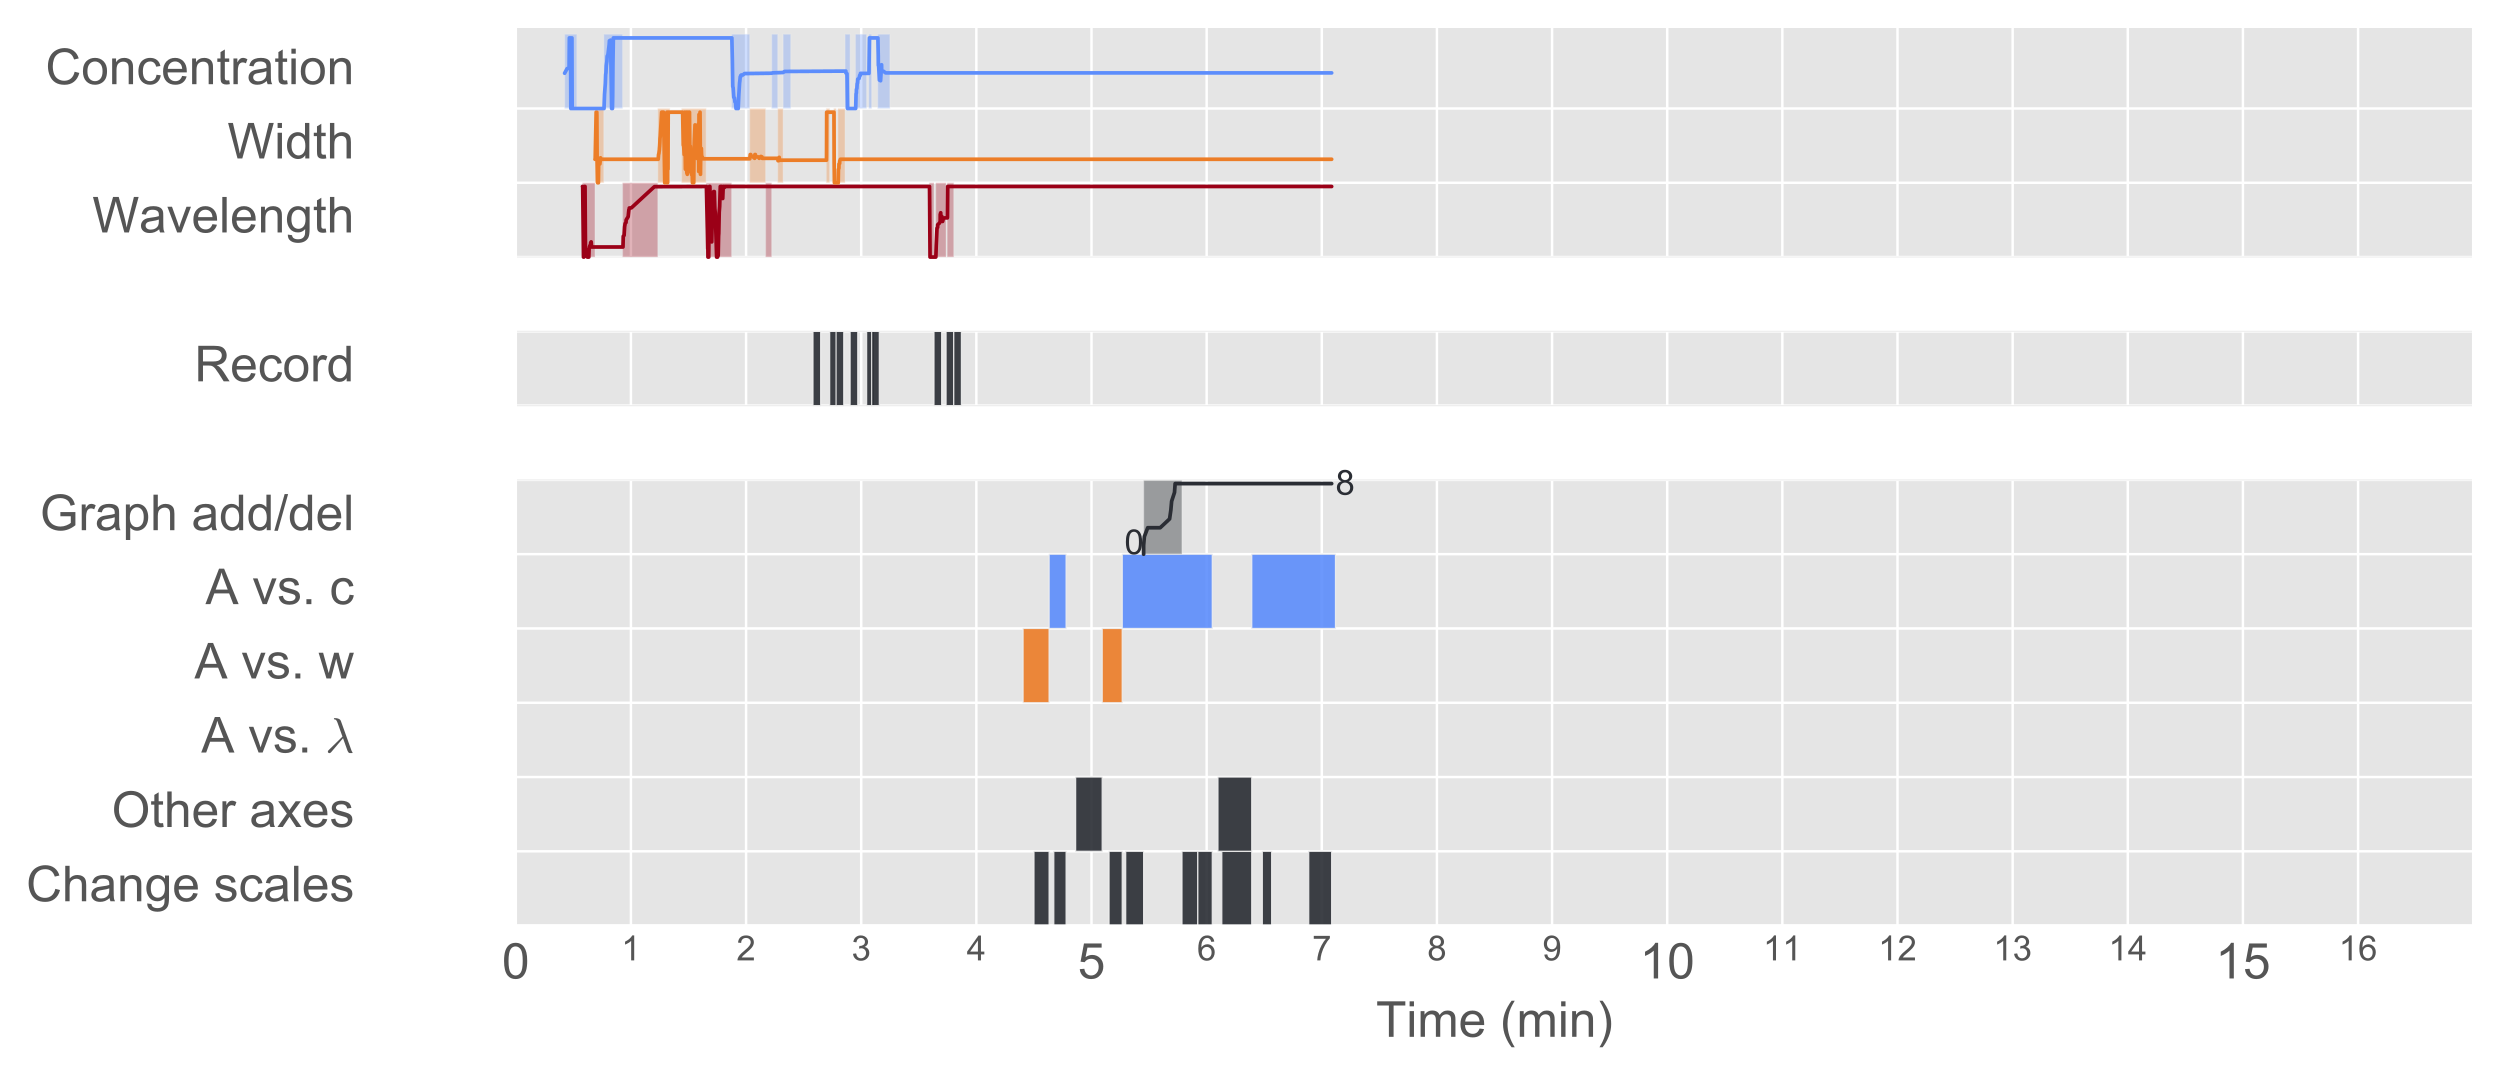 <?xml version="1.0" encoding="utf-8" standalone="no"?>
<!DOCTYPE svg PUBLIC "-//W3C//DTD SVG 1.1//EN"
  "http://www.w3.org/Graphics/SVG/1.1/DTD/svg11.dtd">
<!-- Created with matplotlib (http://matplotlib.org/) -->
<svg height="432pt" version="1.1" viewBox="0 0 1008 432" width="1008pt" xmlns="http://www.w3.org/2000/svg" xmlns:xlink="http://www.w3.org/1999/xlink">
 <defs>
  <style type="text/css">
*{stroke-linecap:butt;stroke-linejoin:round;stroke-miterlimit:100000;}
  </style>
 </defs>
 <g id="figure_1">
  <g id="patch_1">
   <path d="M 0 432 
L 1008 432 
L 1008 0 
L 0 0 
z
" style="fill:#ffffff;"/>
  </g>
  <g id="axes_1">
   <g id="patch_2">
    <path d="M 207.963 373.2 
L 997.2 373.2 
L 997.2 10.8 
L 207.963 10.8 
z
" style="fill:#e5e5e5;"/>
   </g>
   <g id="matplotlib.axis_1">
    <g id="xtick_1">
     <g id="line2d_1">
      <path clip-path="url(#pf215b5ba4e)" d="M 207.963 373.2 
L 207.963 10.8 
" style="fill:none;stroke:#ffffff;stroke-linecap:round;"/>
     </g>
     <g id="line2d_2">
      <defs>
       <path d="M 0 0 
L 0 0 
" id="ma9b1222e24" style="stroke:#555555;"/>
      </defs>
      <g>
       <use style="fill:#555555;stroke:#555555;" x="207.963" xlink:href="#ma9b1222e24" y="373.2"/>
      </g>
     </g>
     <g id="line2d_3">
      <g>
       <use style="fill:#555555;stroke:#555555;" x="207.963" xlink:href="#ma9b1222e24" y="10.8"/>
      </g>
     </g>
     <g id="text_1">
      <!-- 0 -->
      <defs>
       <path d="M 4.156 35.297 
Q 4.156 48 6.766 55.734 
Q 9.375 63.484 14.516 67.672 
Q 19.672 71.875 27.484 71.875 
Q 33.25 71.875 37.594 69.547 
Q 41.938 67.234 44.766 62.859 
Q 47.609 58.5 49.219 52.219 
Q 50.828 45.953 50.828 35.297 
Q 50.828 22.703 48.234 14.969 
Q 45.656 7.234 40.5 3 
Q 35.359 -1.219 27.484 -1.219 
Q 17.141 -1.219 11.234 6.203 
Q 4.156 15.141 4.156 35.297 
M 13.188 35.297 
Q 13.188 17.672 17.312 11.828 
Q 21.438 6 27.484 6 
Q 33.547 6 37.672 11.859 
Q 41.797 17.719 41.797 35.297 
Q 41.797 52.984 37.672 58.781 
Q 33.547 64.594 27.391 64.594 
Q 21.344 64.594 17.719 59.469 
Q 13.188 52.938 13.188 35.297 
" id="ArialMT-30"/>
      </defs>
      <g style="fill:#555555;" transform="translate(202.402 394.516)scale(0.2 -0.2)">
       <use xlink:href="#ArialMT-30"/>
      </g>
     </g>
    </g>
    <g id="xtick_2">
     <g id="line2d_4">
      <path clip-path="url(#pf215b5ba4e)" d="M 254.388 373.2 
L 254.388 10.8 
" style="fill:none;stroke:#ffffff;stroke-linecap:round;"/>
     </g>
     <g id="line2d_5">
      <g>
       <use style="fill:#555555;stroke:#555555;" x="254.388" xlink:href="#ma9b1222e24" y="373.2"/>
      </g>
     </g>
     <g id="line2d_6">
      <g>
       <use style="fill:#555555;stroke:#555555;" x="254.388" xlink:href="#ma9b1222e24" y="10.8"/>
      </g>
     </g>
    </g>
    <g id="xtick_3">
     <g id="line2d_7">
      <path clip-path="url(#pf215b5ba4e)" d="M 300.814 373.2 
L 300.814 10.8 
" style="fill:none;stroke:#ffffff;stroke-linecap:round;"/>
     </g>
     <g id="line2d_8">
      <g>
       <use style="fill:#555555;stroke:#555555;" x="300.814" xlink:href="#ma9b1222e24" y="373.2"/>
      </g>
     </g>
     <g id="line2d_9">
      <g>
       <use style="fill:#555555;stroke:#555555;" x="300.814" xlink:href="#ma9b1222e24" y="10.8"/>
      </g>
     </g>
    </g>
    <g id="xtick_4">
     <g id="line2d_10">
      <path clip-path="url(#pf215b5ba4e)" d="M 347.24 373.2 
L 347.24 10.8 
" style="fill:none;stroke:#ffffff;stroke-linecap:round;"/>
     </g>
     <g id="line2d_11">
      <g>
       <use style="fill:#555555;stroke:#555555;" x="347.24" xlink:href="#ma9b1222e24" y="373.2"/>
      </g>
     </g>
     <g id="line2d_12">
      <g>
       <use style="fill:#555555;stroke:#555555;" x="347.24" xlink:href="#ma9b1222e24" y="10.8"/>
      </g>
     </g>
    </g>
    <g id="xtick_5">
     <g id="line2d_13">
      <path clip-path="url(#pf215b5ba4e)" d="M 393.665 373.2 
L 393.665 10.8 
" style="fill:none;stroke:#ffffff;stroke-linecap:round;"/>
     </g>
     <g id="line2d_14">
      <g>
       <use style="fill:#555555;stroke:#555555;" x="393.665" xlink:href="#ma9b1222e24" y="373.2"/>
      </g>
     </g>
     <g id="line2d_15">
      <g>
       <use style="fill:#555555;stroke:#555555;" x="393.665" xlink:href="#ma9b1222e24" y="10.8"/>
      </g>
     </g>
    </g>
    <g id="xtick_6">
     <g id="line2d_16">
      <path clip-path="url(#pf215b5ba4e)" d="M 440.091 373.2 
L 440.091 10.8 
" style="fill:none;stroke:#ffffff;stroke-linecap:round;"/>
     </g>
     <g id="line2d_17">
      <g>
       <use style="fill:#555555;stroke:#555555;" x="440.091" xlink:href="#ma9b1222e24" y="373.2"/>
      </g>
     </g>
     <g id="line2d_18">
      <g>
       <use style="fill:#555555;stroke:#555555;" x="440.091" xlink:href="#ma9b1222e24" y="10.8"/>
      </g>
     </g>
     <g id="text_2">
      <!-- 5 -->
      <defs>
       <path d="M 4.156 18.75 
L 13.375 19.531 
Q 14.406 12.797 18.141 9.391 
Q 21.875 6 27.156 6 
Q 33.5 6 37.891 10.781 
Q 42.281 15.578 42.281 23.484 
Q 42.281 31 38.062 35.344 
Q 33.844 39.703 27 39.703 
Q 22.75 39.703 19.328 37.766 
Q 15.922 35.844 13.969 32.766 
L 5.719 33.844 
L 12.641 70.609 
L 48.25 70.609 
L 48.25 62.203 
L 19.672 62.203 
L 15.828 42.969 
Q 22.266 47.469 29.344 47.469 
Q 38.719 47.469 45.156 40.969 
Q 51.609 34.469 51.609 24.266 
Q 51.609 14.547 45.953 7.469 
Q 39.062 -1.219 27.156 -1.219 
Q 17.391 -1.219 11.203 4.25 
Q 5.031 9.719 4.156 18.75 
" id="ArialMT-35"/>
      </defs>
      <g style="fill:#555555;" transform="translate(434.53 394.516)scale(0.2 -0.2)">
       <use xlink:href="#ArialMT-35"/>
      </g>
     </g>
    </g>
    <g id="xtick_7">
     <g id="line2d_19">
      <path clip-path="url(#pf215b5ba4e)" d="M 486.517 373.2 
L 486.517 10.8 
" style="fill:none;stroke:#ffffff;stroke-linecap:round;"/>
     </g>
     <g id="line2d_20">
      <g>
       <use style="fill:#555555;stroke:#555555;" x="486.517" xlink:href="#ma9b1222e24" y="373.2"/>
      </g>
     </g>
     <g id="line2d_21">
      <g>
       <use style="fill:#555555;stroke:#555555;" x="486.517" xlink:href="#ma9b1222e24" y="10.8"/>
      </g>
     </g>
    </g>
    <g id="xtick_8">
     <g id="line2d_22">
      <path clip-path="url(#pf215b5ba4e)" d="M 532.943 373.2 
L 532.943 10.8 
" style="fill:none;stroke:#ffffff;stroke-linecap:round;"/>
     </g>
     <g id="line2d_23">
      <g>
       <use style="fill:#555555;stroke:#555555;" x="532.943" xlink:href="#ma9b1222e24" y="373.2"/>
      </g>
     </g>
     <g id="line2d_24">
      <g>
       <use style="fill:#555555;stroke:#555555;" x="532.943" xlink:href="#ma9b1222e24" y="10.8"/>
      </g>
     </g>
    </g>
    <g id="xtick_9">
     <g id="line2d_25">
      <path clip-path="url(#pf215b5ba4e)" d="M 579.368 373.2 
L 579.368 10.8 
" style="fill:none;stroke:#ffffff;stroke-linecap:round;"/>
     </g>
     <g id="line2d_26">
      <g>
       <use style="fill:#555555;stroke:#555555;" x="579.368" xlink:href="#ma9b1222e24" y="373.2"/>
      </g>
     </g>
     <g id="line2d_27">
      <g>
       <use style="fill:#555555;stroke:#555555;" x="579.368" xlink:href="#ma9b1222e24" y="10.8"/>
      </g>
     </g>
    </g>
    <g id="xtick_10">
     <g id="line2d_28">
      <path clip-path="url(#pf215b5ba4e)" d="M 625.794 373.2 
L 625.794 10.8 
" style="fill:none;stroke:#ffffff;stroke-linecap:round;"/>
     </g>
     <g id="line2d_29">
      <g>
       <use style="fill:#555555;stroke:#555555;" x="625.794" xlink:href="#ma9b1222e24" y="373.2"/>
      </g>
     </g>
     <g id="line2d_30">
      <g>
       <use style="fill:#555555;stroke:#555555;" x="625.794" xlink:href="#ma9b1222e24" y="10.8"/>
      </g>
     </g>
    </g>
    <g id="xtick_11">
     <g id="line2d_31">
      <path clip-path="url(#pf215b5ba4e)" d="M 672.22 373.2 
L 672.22 10.8 
" style="fill:none;stroke:#ffffff;stroke-linecap:round;"/>
     </g>
     <g id="line2d_32">
      <g>
       <use style="fill:#555555;stroke:#555555;" x="672.22" xlink:href="#ma9b1222e24" y="373.2"/>
      </g>
     </g>
     <g id="line2d_33">
      <g>
       <use style="fill:#555555;stroke:#555555;" x="672.22" xlink:href="#ma9b1222e24" y="10.8"/>
      </g>
     </g>
     <g id="text_3">
      <!-- 10 -->
      <defs>
       <path d="M 37.25 0 
L 28.469 0 
L 28.469 56 
Q 25.297 52.984 20.141 49.953 
Q 14.984 46.922 10.891 45.406 
L 10.891 53.906 
Q 18.266 57.375 23.781 62.297 
Q 29.297 67.234 31.594 71.875 
L 37.25 71.875 
z
" id="ArialMT-31"/>
      </defs>
      <g style="fill:#555555;" transform="translate(661.098 394.516)scale(0.2 -0.2)">
       <use xlink:href="#ArialMT-31"/>
       <use x="55.615" xlink:href="#ArialMT-30"/>
      </g>
     </g>
    </g>
    <g id="xtick_12">
     <g id="line2d_34">
      <path clip-path="url(#pf215b5ba4e)" d="M 718.646 373.2 
L 718.646 10.8 
" style="fill:none;stroke:#ffffff;stroke-linecap:round;"/>
     </g>
     <g id="line2d_35">
      <g>
       <use style="fill:#555555;stroke:#555555;" x="718.646" xlink:href="#ma9b1222e24" y="373.2"/>
      </g>
     </g>
     <g id="line2d_36">
      <g>
       <use style="fill:#555555;stroke:#555555;" x="718.646" xlink:href="#ma9b1222e24" y="10.8"/>
      </g>
     </g>
    </g>
    <g id="xtick_13">
     <g id="line2d_37">
      <path clip-path="url(#pf215b5ba4e)" d="M 765.071 373.2 
L 765.071 10.8 
" style="fill:none;stroke:#ffffff;stroke-linecap:round;"/>
     </g>
     <g id="line2d_38">
      <g>
       <use style="fill:#555555;stroke:#555555;" x="765.071" xlink:href="#ma9b1222e24" y="373.2"/>
      </g>
     </g>
     <g id="line2d_39">
      <g>
       <use style="fill:#555555;stroke:#555555;" x="765.071" xlink:href="#ma9b1222e24" y="10.8"/>
      </g>
     </g>
    </g>
    <g id="xtick_14">
     <g id="line2d_40">
      <path clip-path="url(#pf215b5ba4e)" d="M 811.497 373.2 
L 811.497 10.8 
" style="fill:none;stroke:#ffffff;stroke-linecap:round;"/>
     </g>
     <g id="line2d_41">
      <g>
       <use style="fill:#555555;stroke:#555555;" x="811.497" xlink:href="#ma9b1222e24" y="373.2"/>
      </g>
     </g>
     <g id="line2d_42">
      <g>
       <use style="fill:#555555;stroke:#555555;" x="811.497" xlink:href="#ma9b1222e24" y="10.8"/>
      </g>
     </g>
    </g>
    <g id="xtick_15">
     <g id="line2d_43">
      <path clip-path="url(#pf215b5ba4e)" d="M 857.923 373.2 
L 857.923 10.8 
" style="fill:none;stroke:#ffffff;stroke-linecap:round;"/>
     </g>
     <g id="line2d_44">
      <g>
       <use style="fill:#555555;stroke:#555555;" x="857.923" xlink:href="#ma9b1222e24" y="373.2"/>
      </g>
     </g>
     <g id="line2d_45">
      <g>
       <use style="fill:#555555;stroke:#555555;" x="857.923" xlink:href="#ma9b1222e24" y="10.8"/>
      </g>
     </g>
    </g>
    <g id="xtick_16">
     <g id="line2d_46">
      <path clip-path="url(#pf215b5ba4e)" d="M 904.349 373.2 
L 904.349 10.8 
" style="fill:none;stroke:#ffffff;stroke-linecap:round;"/>
     </g>
     <g id="line2d_47">
      <g>
       <use style="fill:#555555;stroke:#555555;" x="904.349" xlink:href="#ma9b1222e24" y="373.2"/>
      </g>
     </g>
     <g id="line2d_48">
      <g>
       <use style="fill:#555555;stroke:#555555;" x="904.349" xlink:href="#ma9b1222e24" y="10.8"/>
      </g>
     </g>
     <g id="text_4">
      <!-- 15 -->
      <g style="fill:#555555;" transform="translate(893.227 394.516)scale(0.2 -0.2)">
       <use xlink:href="#ArialMT-31"/>
       <use x="55.615" xlink:href="#ArialMT-35"/>
      </g>
     </g>
    </g>
    <g id="xtick_17">
     <g id="line2d_49">
      <path clip-path="url(#pf215b5ba4e)" d="M 950.774 373.2 
L 950.774 10.8 
" style="fill:none;stroke:#ffffff;stroke-linecap:round;"/>
     </g>
     <g id="line2d_50">
      <g>
       <use style="fill:#555555;stroke:#555555;" x="950.774" xlink:href="#ma9b1222e24" y="373.2"/>
      </g>
     </g>
     <g id="line2d_51">
      <g>
       <use style="fill:#555555;stroke:#555555;" x="950.774" xlink:href="#ma9b1222e24" y="10.8"/>
      </g>
     </g>
    </g>
    <g id="xtick_18">
     <g id="line2d_52">
      <defs>
       <path d="M 0 0 
L 0 0 
" id="m54c878e1d9" style="stroke:#555555;stroke-width:0.5;"/>
      </defs>
      <g>
       <use style="fill:#555555;stroke:#555555;stroke-width:0.5;" x="207.963" xlink:href="#m54c878e1d9" y="373.2"/>
      </g>
     </g>
     <g id="line2d_53">
      <g>
       <use style="fill:#555555;stroke:#555555;stroke-width:0.5;" x="207.963" xlink:href="#m54c878e1d9" y="10.8"/>
      </g>
     </g>
    </g>
    <g id="xtick_19">
     <g id="line2d_54">
      <g>
       <use style="fill:#555555;stroke:#555555;stroke-width:0.5;" x="254.388" xlink:href="#m54c878e1d9" y="373.2"/>
      </g>
     </g>
     <g id="line2d_55">
      <g>
       <use style="fill:#555555;stroke:#555555;stroke-width:0.5;" x="254.388" xlink:href="#m54c878e1d9" y="10.8"/>
      </g>
     </g>
     <g id="text_5">
      <!-- 1 -->
      <g style="fill:#555555;" transform="translate(250.496 387.221)scale(0.14 -0.14)">
       <use xlink:href="#ArialMT-31"/>
      </g>
     </g>
    </g>
    <g id="xtick_20">
     <g id="line2d_56">
      <g>
       <use style="fill:#555555;stroke:#555555;stroke-width:0.5;" x="300.814" xlink:href="#m54c878e1d9" y="373.2"/>
      </g>
     </g>
     <g id="line2d_57">
      <g>
       <use style="fill:#555555;stroke:#555555;stroke-width:0.5;" x="300.814" xlink:href="#m54c878e1d9" y="10.8"/>
      </g>
     </g>
     <g id="text_6">
      <!-- 2 -->
      <defs>
       <path d="M 50.344 8.453 
L 50.344 0 
L 3.031 0 
Q 2.938 3.172 4.047 6.109 
Q 5.859 10.938 9.828 15.625 
Q 13.812 20.312 21.344 26.469 
Q 33.016 36.031 37.109 41.625 
Q 41.219 47.219 41.219 52.203 
Q 41.219 57.422 37.469 61 
Q 33.734 64.594 27.734 64.594 
Q 21.391 64.594 17.578 60.781 
Q 13.766 56.984 13.719 50.25 
L 4.688 51.172 
Q 5.609 61.281 11.656 66.578 
Q 17.719 71.875 27.938 71.875 
Q 38.234 71.875 44.234 66.156 
Q 50.25 60.453 50.25 52 
Q 50.25 47.703 48.484 43.547 
Q 46.734 39.406 42.656 34.812 
Q 38.578 30.219 29.109 22.219 
Q 21.188 15.578 18.938 13.203 
Q 16.703 10.844 15.234 8.453 
z
" id="ArialMT-32"/>
      </defs>
      <g style="fill:#555555;" transform="translate(296.921 387.221)scale(0.14 -0.14)">
       <use xlink:href="#ArialMT-32"/>
      </g>
     </g>
    </g>
    <g id="xtick_21">
     <g id="line2d_58">
      <g>
       <use style="fill:#555555;stroke:#555555;stroke-width:0.5;" x="347.24" xlink:href="#m54c878e1d9" y="373.2"/>
      </g>
     </g>
     <g id="line2d_59">
      <g>
       <use style="fill:#555555;stroke:#555555;stroke-width:0.5;" x="347.24" xlink:href="#m54c878e1d9" y="10.8"/>
      </g>
     </g>
     <g id="text_7">
      <!-- 3 -->
      <defs>
       <path d="M 4.203 18.891 
L 12.984 20.062 
Q 14.5 12.594 18.141 9.297 
Q 21.781 6 27 6 
Q 33.203 6 37.469 10.297 
Q 41.75 14.594 41.75 20.953 
Q 41.75 27 37.797 30.922 
Q 33.844 34.859 27.734 34.859 
Q 25.25 34.859 21.531 33.891 
L 22.516 41.609 
Q 23.391 41.5 23.922 41.5 
Q 29.547 41.5 34.031 44.422 
Q 38.531 47.359 38.531 53.469 
Q 38.531 58.297 35.25 61.469 
Q 31.984 64.656 26.812 64.656 
Q 21.688 64.656 18.266 61.422 
Q 14.844 58.203 13.875 51.766 
L 5.078 53.328 
Q 6.688 62.156 12.391 67.016 
Q 18.109 71.875 26.609 71.875 
Q 32.469 71.875 37.391 69.359 
Q 42.328 66.844 44.938 62.5 
Q 47.562 58.156 47.562 53.266 
Q 47.562 48.641 45.062 44.828 
Q 42.578 41.016 37.703 38.766 
Q 44.047 37.312 47.562 32.688 
Q 51.078 28.078 51.078 21.141 
Q 51.078 11.766 44.234 5.25 
Q 37.406 -1.266 26.953 -1.266 
Q 17.531 -1.266 11.297 4.344 
Q 5.078 9.969 4.203 18.891 
" id="ArialMT-33"/>
      </defs>
      <g style="fill:#555555;" transform="translate(343.347 387.221)scale(0.14 -0.14)">
       <use xlink:href="#ArialMT-33"/>
      </g>
     </g>
    </g>
    <g id="xtick_22">
     <g id="line2d_60">
      <g>
       <use style="fill:#555555;stroke:#555555;stroke-width:0.5;" x="393.665" xlink:href="#m54c878e1d9" y="373.2"/>
      </g>
     </g>
     <g id="line2d_61">
      <g>
       <use style="fill:#555555;stroke:#555555;stroke-width:0.5;" x="393.665" xlink:href="#m54c878e1d9" y="10.8"/>
      </g>
     </g>
     <g id="text_8">
      <!-- 4 -->
      <defs>
       <path d="M 32.328 0 
L 32.328 17.141 
L 1.266 17.141 
L 1.266 25.203 
L 33.938 71.578 
L 41.109 71.578 
L 41.109 25.203 
L 50.781 25.203 
L 50.781 17.141 
L 41.109 17.141 
L 41.109 0 
z
M 32.328 25.203 
L 32.328 57.469 
L 9.906 25.203 
z
" id="ArialMT-34"/>
      </defs>
      <g style="fill:#555555;" transform="translate(389.773 387.221)scale(0.14 -0.14)">
       <use xlink:href="#ArialMT-34"/>
      </g>
     </g>
    </g>
    <g id="xtick_23">
     <g id="line2d_62">
      <g>
       <use style="fill:#555555;stroke:#555555;stroke-width:0.5;" x="440.091" xlink:href="#m54c878e1d9" y="373.2"/>
      </g>
     </g>
     <g id="line2d_63">
      <g>
       <use style="fill:#555555;stroke:#555555;stroke-width:0.5;" x="440.091" xlink:href="#m54c878e1d9" y="10.8"/>
      </g>
     </g>
    </g>
    <g id="xtick_24">
     <g id="line2d_64">
      <g>
       <use style="fill:#555555;stroke:#555555;stroke-width:0.5;" x="486.517" xlink:href="#m54c878e1d9" y="373.2"/>
      </g>
     </g>
     <g id="line2d_65">
      <g>
       <use style="fill:#555555;stroke:#555555;stroke-width:0.5;" x="486.517" xlink:href="#m54c878e1d9" y="10.8"/>
      </g>
     </g>
     <g id="text_9">
      <!-- 6 -->
      <defs>
       <path d="M 49.75 54.047 
L 41.016 53.375 
Q 39.844 58.547 37.703 60.891 
Q 34.125 64.656 28.906 64.656 
Q 24.703 64.656 21.531 62.312 
Q 17.391 59.281 14.984 53.469 
Q 12.594 47.656 12.5 36.922 
Q 15.672 41.75 20.266 44.094 
Q 24.859 46.438 29.891 46.438 
Q 38.672 46.438 44.844 39.969 
Q 51.031 33.5 51.031 23.25 
Q 51.031 16.5 48.125 10.719 
Q 45.219 4.938 40.141 1.859 
Q 35.062 -1.219 28.609 -1.219 
Q 17.625 -1.219 10.688 6.859 
Q 3.766 14.938 3.766 33.5 
Q 3.766 54.25 11.422 63.672 
Q 18.109 71.875 29.438 71.875 
Q 37.891 71.875 43.281 67.141 
Q 48.688 62.406 49.75 54.047 
M 13.875 23.188 
Q 13.875 18.656 15.797 14.5 
Q 17.719 10.359 21.188 8.172 
Q 24.656 6 28.469 6 
Q 34.031 6 38.031 10.484 
Q 42.047 14.984 42.047 22.703 
Q 42.047 30.125 38.078 34.391 
Q 34.125 38.672 28.125 38.672 
Q 22.172 38.672 18.016 34.391 
Q 13.875 30.125 13.875 23.188 
" id="ArialMT-36"/>
      </defs>
      <g style="fill:#555555;" transform="translate(482.624 387.221)scale(0.14 -0.14)">
       <use xlink:href="#ArialMT-36"/>
      </g>
     </g>
    </g>
    <g id="xtick_25">
     <g id="line2d_66">
      <g>
       <use style="fill:#555555;stroke:#555555;stroke-width:0.5;" x="532.943" xlink:href="#m54c878e1d9" y="373.2"/>
      </g>
     </g>
     <g id="line2d_67">
      <g>
       <use style="fill:#555555;stroke:#555555;stroke-width:0.5;" x="532.943" xlink:href="#m54c878e1d9" y="10.8"/>
      </g>
     </g>
     <g id="text_10">
      <!-- 7 -->
      <defs>
       <path d="M 4.734 62.203 
L 4.734 70.656 
L 51.078 70.656 
L 51.078 63.812 
Q 44.234 56.547 37.516 44.484 
Q 30.812 32.422 27.156 19.672 
Q 24.516 10.688 23.781 0 
L 14.75 0 
Q 14.891 8.453 18.062 20.406 
Q 21.234 32.375 27.172 43.484 
Q 33.109 54.594 39.797 62.203 
z
" id="ArialMT-37"/>
      </defs>
      <g style="fill:#555555;" transform="translate(529.05 387.221)scale(0.14 -0.14)">
       <use xlink:href="#ArialMT-37"/>
      </g>
     </g>
    </g>
    <g id="xtick_26">
     <g id="line2d_68">
      <g>
       <use style="fill:#555555;stroke:#555555;stroke-width:0.5;" x="579.368" xlink:href="#m54c878e1d9" y="373.2"/>
      </g>
     </g>
     <g id="line2d_69">
      <g>
       <use style="fill:#555555;stroke:#555555;stroke-width:0.5;" x="579.368" xlink:href="#m54c878e1d9" y="10.8"/>
      </g>
     </g>
     <g id="text_11">
      <!-- 8 -->
      <defs>
       <path d="M 17.672 38.812 
Q 12.203 40.828 9.562 44.531 
Q 6.938 48.25 6.938 53.422 
Q 6.938 61.234 12.547 66.547 
Q 18.172 71.875 27.484 71.875 
Q 36.859 71.875 42.578 66.422 
Q 48.297 60.984 48.297 53.172 
Q 48.297 48.188 45.672 44.5 
Q 43.062 40.828 37.75 38.812 
Q 44.344 36.672 47.781 31.875 
Q 51.219 27.094 51.219 20.453 
Q 51.219 11.281 44.719 5.031 
Q 38.234 -1.219 27.641 -1.219 
Q 17.047 -1.219 10.547 5.047 
Q 4.047 11.328 4.047 20.703 
Q 4.047 27.688 7.594 32.391 
Q 11.141 37.109 17.672 38.812 
M 15.922 53.719 
Q 15.922 48.641 19.188 45.406 
Q 22.469 42.188 27.688 42.188 
Q 32.766 42.188 36.016 45.375 
Q 39.266 48.578 39.266 53.219 
Q 39.266 58.062 35.906 61.359 
Q 32.562 64.656 27.594 64.656 
Q 22.562 64.656 19.234 61.422 
Q 15.922 58.203 15.922 53.719 
M 13.094 20.656 
Q 13.094 16.891 14.875 13.375 
Q 16.656 9.859 20.172 7.922 
Q 23.688 6 27.734 6 
Q 34.031 6 38.125 10.047 
Q 42.234 14.109 42.234 20.359 
Q 42.234 26.703 38.016 30.859 
Q 33.797 35.016 27.438 35.016 
Q 21.234 35.016 17.156 30.906 
Q 13.094 26.812 13.094 20.656 
" id="ArialMT-38"/>
      </defs>
      <g style="fill:#555555;" transform="translate(575.476 387.221)scale(0.14 -0.14)">
       <use xlink:href="#ArialMT-38"/>
      </g>
     </g>
    </g>
    <g id="xtick_27">
     <g id="line2d_70">
      <g>
       <use style="fill:#555555;stroke:#555555;stroke-width:0.5;" x="625.794" xlink:href="#m54c878e1d9" y="373.2"/>
      </g>
     </g>
     <g id="line2d_71">
      <g>
       <use style="fill:#555555;stroke:#555555;stroke-width:0.5;" x="625.794" xlink:href="#m54c878e1d9" y="10.8"/>
      </g>
     </g>
     <g id="text_12">
      <!-- 9 -->
      <defs>
       <path d="M 5.469 16.547 
L 13.922 17.328 
Q 14.984 11.375 18.016 8.688 
Q 21.047 6 25.781 6 
Q 29.828 6 32.875 7.859 
Q 35.938 9.719 37.891 12.812 
Q 39.844 15.922 41.156 21.188 
Q 42.484 26.469 42.484 31.938 
Q 42.484 32.516 42.438 33.688 
Q 39.797 29.5 35.234 26.875 
Q 30.672 24.266 25.344 24.266 
Q 16.453 24.266 10.297 30.703 
Q 4.156 37.156 4.156 47.703 
Q 4.156 58.594 10.578 65.234 
Q 17 71.875 26.656 71.875 
Q 33.641 71.875 39.422 68.109 
Q 45.219 64.359 48.219 57.391 
Q 51.219 50.438 51.219 37.25 
Q 51.219 23.531 48.234 15.406 
Q 45.266 7.281 39.375 3.031 
Q 33.5 -1.219 25.594 -1.219 
Q 17.188 -1.219 11.859 3.438 
Q 6.547 8.109 5.469 16.547 
M 41.453 48.141 
Q 41.453 55.719 37.422 60.156 
Q 33.406 64.594 27.734 64.594 
Q 21.875 64.594 17.531 59.812 
Q 13.188 55.031 13.188 47.406 
Q 13.188 40.578 17.312 36.297 
Q 21.438 32.031 27.484 32.031 
Q 33.594 32.031 37.516 36.297 
Q 41.453 40.578 41.453 48.141 
" id="ArialMT-39"/>
      </defs>
      <g style="fill:#555555;" transform="translate(621.901 387.221)scale(0.14 -0.14)">
       <use xlink:href="#ArialMT-39"/>
      </g>
     </g>
    </g>
    <g id="xtick_28">
     <g id="line2d_72">
      <g>
       <use style="fill:#555555;stroke:#555555;stroke-width:0.5;" x="672.22" xlink:href="#m54c878e1d9" y="373.2"/>
      </g>
     </g>
     <g id="line2d_73">
      <g>
       <use style="fill:#555555;stroke:#555555;stroke-width:0.5;" x="672.22" xlink:href="#m54c878e1d9" y="10.8"/>
      </g>
     </g>
    </g>
    <g id="xtick_29">
     <g id="line2d_74">
      <g>
       <use style="fill:#555555;stroke:#555555;stroke-width:0.5;" x="718.646" xlink:href="#m54c878e1d9" y="373.2"/>
      </g>
     </g>
     <g id="line2d_75">
      <g>
       <use style="fill:#555555;stroke:#555555;stroke-width:0.5;" x="718.646" xlink:href="#m54c878e1d9" y="10.8"/>
      </g>
     </g>
     <g id="text_13">
      <!-- 11 -->
      <g style="fill:#555555;" transform="translate(710.868 387.221)scale(0.14 -0.14)">
       <use xlink:href="#ArialMT-31"/>
       <use x="55.506" xlink:href="#ArialMT-31"/>
      </g>
     </g>
    </g>
    <g id="xtick_30">
     <g id="line2d_76">
      <g>
       <use style="fill:#555555;stroke:#555555;stroke-width:0.5;" x="765.071" xlink:href="#m54c878e1d9" y="373.2"/>
      </g>
     </g>
     <g id="line2d_77">
      <g>
       <use style="fill:#555555;stroke:#555555;stroke-width:0.5;" x="765.071" xlink:href="#m54c878e1d9" y="10.8"/>
      </g>
     </g>
     <g id="text_14">
      <!-- 12 -->
      <g style="fill:#555555;" transform="translate(757.286 387.221)scale(0.14 -0.14)">
       <use xlink:href="#ArialMT-31"/>
       <use x="55.615" xlink:href="#ArialMT-32"/>
      </g>
     </g>
    </g>
    <g id="xtick_31">
     <g id="line2d_78">
      <g>
       <use style="fill:#555555;stroke:#555555;stroke-width:0.5;" x="811.497" xlink:href="#m54c878e1d9" y="373.2"/>
      </g>
     </g>
     <g id="line2d_79">
      <g>
       <use style="fill:#555555;stroke:#555555;stroke-width:0.5;" x="811.497" xlink:href="#m54c878e1d9" y="10.8"/>
      </g>
     </g>
     <g id="text_15">
      <!-- 13 -->
      <g style="fill:#555555;" transform="translate(803.712 387.221)scale(0.14 -0.14)">
       <use xlink:href="#ArialMT-31"/>
       <use x="55.615" xlink:href="#ArialMT-33"/>
      </g>
     </g>
    </g>
    <g id="xtick_32">
     <g id="line2d_80">
      <g>
       <use style="fill:#555555;stroke:#555555;stroke-width:0.5;" x="857.923" xlink:href="#m54c878e1d9" y="373.2"/>
      </g>
     </g>
     <g id="line2d_81">
      <g>
       <use style="fill:#555555;stroke:#555555;stroke-width:0.5;" x="857.923" xlink:href="#m54c878e1d9" y="10.8"/>
      </g>
     </g>
     <g id="text_16">
      <!-- 14 -->
      <g style="fill:#555555;" transform="translate(850.137 387.221)scale(0.14 -0.14)">
       <use xlink:href="#ArialMT-31"/>
       <use x="55.615" xlink:href="#ArialMT-34"/>
      </g>
     </g>
    </g>
    <g id="xtick_33">
     <g id="line2d_82">
      <g>
       <use style="fill:#555555;stroke:#555555;stroke-width:0.5;" x="904.349" xlink:href="#m54c878e1d9" y="373.2"/>
      </g>
     </g>
     <g id="line2d_83">
      <g>
       <use style="fill:#555555;stroke:#555555;stroke-width:0.5;" x="904.349" xlink:href="#m54c878e1d9" y="10.8"/>
      </g>
     </g>
    </g>
    <g id="xtick_34">
     <g id="line2d_84">
      <g>
       <use style="fill:#555555;stroke:#555555;stroke-width:0.5;" x="950.774" xlink:href="#m54c878e1d9" y="373.2"/>
      </g>
     </g>
     <g id="line2d_85">
      <g>
       <use style="fill:#555555;stroke:#555555;stroke-width:0.5;" x="950.774" xlink:href="#m54c878e1d9" y="10.8"/>
      </g>
     </g>
     <g id="text_17">
      <!-- 16 -->
      <g style="fill:#555555;" transform="translate(942.989 387.221)scale(0.14 -0.14)">
       <use xlink:href="#ArialMT-31"/>
       <use x="55.615" xlink:href="#ArialMT-36"/>
      </g>
     </g>
    </g>
    <g id="text_18">
     <!-- Time (min) -->
     <defs>
      <path d="M 12.359 -21.047 
L 6.062 -21.047 
Q 20.656 2.391 20.656 25.875 
Q 20.656 35.062 18.562 44.094 
Q 16.891 51.422 13.922 58.156 
Q 12.016 62.547 6.062 72.797 
L 12.359 72.797 
Q 21.531 60.547 25.922 48.188 
Q 29.688 37.547 29.688 25.922 
Q 29.688 12.75 24.625 0.438 
Q 19.578 -11.859 12.359 -21.047 
" id="ArialMT-29"/>
      <path d="M 42.094 16.703 
L 51.172 15.578 
Q 49.031 7.625 43.219 3.219 
Q 37.406 -1.172 28.375 -1.172 
Q 17 -1.172 10.328 5.828 
Q 3.656 12.844 3.656 25.484 
Q 3.656 38.578 10.391 45.797 
Q 17.141 53.031 27.875 53.031 
Q 38.281 53.031 44.875 45.953 
Q 51.469 38.875 51.469 26.031 
Q 51.469 25.25 51.422 23.688 
L 12.75 23.688 
Q 13.234 15.141 17.578 10.594 
Q 21.922 6.062 28.422 6.062 
Q 33.25 6.062 36.672 8.594 
Q 40.094 11.141 42.094 16.703 
M 13.234 30.906 
L 42.188 30.906 
Q 41.609 37.453 38.875 40.719 
Q 34.672 45.797 27.984 45.797 
Q 21.922 45.797 17.797 41.75 
Q 13.672 37.703 13.234 30.906 
" id="ArialMT-65"/>
      <path d="M 6.641 61.469 
L 6.641 71.578 
L 15.438 71.578 
L 15.438 61.469 
z
M 6.641 0 
L 6.641 51.859 
L 15.438 51.859 
L 15.438 0 
z
" id="ArialMT-69"/>
      <path d="M 6.594 0 
L 6.594 51.859 
L 14.453 51.859 
L 14.453 44.578 
Q 16.891 48.391 20.938 50.703 
Q 25 53.031 30.172 53.031 
Q 35.938 53.031 39.625 50.641 
Q 43.312 48.25 44.828 43.953 
Q 50.984 53.031 60.844 53.031 
Q 68.562 53.031 72.703 48.75 
Q 76.859 44.484 76.859 35.594 
L 76.859 0 
L 68.109 0 
L 68.109 32.672 
Q 68.109 37.938 67.25 40.25 
Q 66.406 42.578 64.156 43.984 
Q 61.922 45.406 58.891 45.406 
Q 53.422 45.406 49.797 41.766 
Q 46.188 38.141 46.188 30.125 
L 46.188 0 
L 37.406 0 
L 37.406 33.688 
Q 37.406 39.547 35.25 42.469 
Q 33.109 45.406 28.219 45.406 
Q 24.516 45.406 21.359 43.453 
Q 18.219 41.5 16.797 37.734 
Q 15.375 33.984 15.375 26.906 
L 15.375 0 
z
" id="ArialMT-6d"/>
      <path d="M 25.922 0 
L 25.922 63.141 
L 2.344 63.141 
L 2.344 71.578 
L 59.078 71.578 
L 59.078 63.141 
L 35.406 63.141 
L 35.406 0 
z
" id="ArialMT-54"/>
      <path d="M 6.594 0 
L 6.594 51.859 
L 14.5 51.859 
L 14.5 44.484 
Q 20.219 53.031 31 53.031 
Q 35.688 53.031 39.625 51.344 
Q 43.562 49.656 45.516 46.922 
Q 47.469 44.188 48.25 40.438 
Q 48.734 37.984 48.734 31.891 
L 48.734 0 
L 39.938 0 
L 39.938 31.547 
Q 39.938 36.922 38.906 39.578 
Q 37.891 42.234 35.281 43.812 
Q 32.672 45.406 29.156 45.406 
Q 23.531 45.406 19.453 41.844 
Q 15.375 38.281 15.375 28.328 
L 15.375 0 
z
" id="ArialMT-6e"/>
      <path d="M 23.391 -21.047 
Q 16.109 -11.859 11.078 0.438 
Q 6.062 12.75 6.062 25.922 
Q 6.062 37.547 9.812 48.188 
Q 14.203 60.547 23.391 72.797 
L 29.688 72.797 
Q 23.781 62.641 21.875 58.297 
Q 18.891 51.562 17.188 44.234 
Q 15.094 35.109 15.094 25.875 
Q 15.094 2.391 29.688 -21.047 
z
" id="ArialMT-28"/>
      <path id="ArialMT-20"/>
     </defs>
     <g style="fill:#555555;" transform="translate(554.816 418.05)scale(0.2 -0.2)">
      <use xlink:href="#ArialMT-54"/>
      <use x="61.037" xlink:href="#ArialMT-69"/>
      <use x="83.254" xlink:href="#ArialMT-6d"/>
      <use x="166.555" xlink:href="#ArialMT-65"/>
      <use x="222.17" xlink:href="#ArialMT-20"/>
      <use x="249.953" xlink:href="#ArialMT-28"/>
      <use x="283.254" xlink:href="#ArialMT-6d"/>
      <use x="366.555" xlink:href="#ArialMT-69"/>
      <use x="388.771" xlink:href="#ArialMT-6e"/>
      <use x="444.387" xlink:href="#ArialMT-29"/>
     </g>
    </g>
   </g>
   <g id="matplotlib.axis_2">
    <g id="ytick_1">
     <g id="line2d_86">
      <path clip-path="url(#pf215b5ba4e)" d="M 207.963 373.2 
L 997.2 373.2 
" style="fill:none;stroke:#ffffff;stroke-linecap:round;"/>
     </g>
     <g id="line2d_87">
      <g>
       <use style="fill:#555555;stroke:#555555;" x="207.963" xlink:href="#ma9b1222e24" y="373.2"/>
      </g>
     </g>
     <g id="line2d_88">
      <g>
       <use style="fill:#555555;stroke:#555555;" x="997.2" xlink:href="#ma9b1222e24" y="373.2"/>
      </g>
     </g>
    </g>
    <g id="ytick_2">
     <g id="line2d_89">
      <path clip-path="url(#pf215b5ba4e)" d="M 207.963 343.25 
L 997.2 343.25 
" style="fill:none;stroke:#ffffff;stroke-linecap:round;"/>
     </g>
     <g id="line2d_90">
      <g>
       <use style="fill:#555555;stroke:#555555;" x="207.963" xlink:href="#ma9b1222e24" y="343.25"/>
      </g>
     </g>
     <g id="line2d_91">
      <g>
       <use style="fill:#555555;stroke:#555555;" x="997.2" xlink:href="#ma9b1222e24" y="343.25"/>
      </g>
     </g>
    </g>
    <g id="ytick_3">
     <g id="line2d_92">
      <path clip-path="url(#pf215b5ba4e)" d="M 207.963 313.299 
L 997.2 313.299 
" style="fill:none;stroke:#ffffff;stroke-linecap:round;"/>
     </g>
     <g id="line2d_93">
      <g>
       <use style="fill:#555555;stroke:#555555;" x="207.963" xlink:href="#ma9b1222e24" y="313.299"/>
      </g>
     </g>
     <g id="line2d_94">
      <g>
       <use style="fill:#555555;stroke:#555555;" x="997.2" xlink:href="#ma9b1222e24" y="313.299"/>
      </g>
     </g>
    </g>
    <g id="ytick_4">
     <g id="line2d_95">
      <path clip-path="url(#pf215b5ba4e)" d="M 207.963 283.349 
L 997.2 283.349 
" style="fill:none;stroke:#ffffff;stroke-linecap:round;"/>
     </g>
     <g id="line2d_96">
      <g>
       <use style="fill:#555555;stroke:#555555;" x="207.963" xlink:href="#ma9b1222e24" y="283.349"/>
      </g>
     </g>
     <g id="line2d_97">
      <g>
       <use style="fill:#555555;stroke:#555555;" x="997.2" xlink:href="#ma9b1222e24" y="283.349"/>
      </g>
     </g>
    </g>
    <g id="ytick_5">
     <g id="line2d_98">
      <path clip-path="url(#pf215b5ba4e)" d="M 207.963 253.398 
L 997.2 253.398 
" style="fill:none;stroke:#ffffff;stroke-linecap:round;"/>
     </g>
     <g id="line2d_99">
      <g>
       <use style="fill:#555555;stroke:#555555;" x="207.963" xlink:href="#ma9b1222e24" y="253.398"/>
      </g>
     </g>
     <g id="line2d_100">
      <g>
       <use style="fill:#555555;stroke:#555555;" x="997.2" xlink:href="#ma9b1222e24" y="253.398"/>
      </g>
     </g>
    </g>
    <g id="ytick_6">
     <g id="line2d_101">
      <path clip-path="url(#pf215b5ba4e)" d="M 207.963 223.448 
L 997.2 223.448 
" style="fill:none;stroke:#ffffff;stroke-linecap:round;"/>
     </g>
     <g id="line2d_102">
      <g>
       <use style="fill:#555555;stroke:#555555;" x="207.963" xlink:href="#ma9b1222e24" y="223.448"/>
      </g>
     </g>
     <g id="line2d_103">
      <g>
       <use style="fill:#555555;stroke:#555555;" x="997.2" xlink:href="#ma9b1222e24" y="223.448"/>
      </g>
     </g>
    </g>
    <g id="ytick_7">
     <g id="line2d_104">
      <path clip-path="url(#pf215b5ba4e)" d="M 207.963 193.498 
L 997.2 193.498 
" style="fill:none;stroke:#ffffff;stroke-linecap:round;"/>
     </g>
     <g id="line2d_105">
      <g>
       <use style="fill:#555555;stroke:#555555;" x="207.963" xlink:href="#ma9b1222e24" y="193.498"/>
      </g>
     </g>
     <g id="line2d_106">
      <g>
       <use style="fill:#555555;stroke:#555555;" x="997.2" xlink:href="#ma9b1222e24" y="193.498"/>
      </g>
     </g>
    </g>
    <g id="ytick_8">
     <g id="line2d_107">
      <path clip-path="url(#pf215b5ba4e)" d="M 207.963 163.547 
L 997.2 163.547 
" style="fill:none;stroke:#ffffff;stroke-linecap:round;"/>
     </g>
     <g id="line2d_108">
      <g>
       <use style="fill:#555555;stroke:#555555;" x="207.963" xlink:href="#ma9b1222e24" y="163.547"/>
      </g>
     </g>
     <g id="line2d_109">
      <g>
       <use style="fill:#555555;stroke:#555555;" x="997.2" xlink:href="#ma9b1222e24" y="163.547"/>
      </g>
     </g>
    </g>
    <g id="ytick_9">
     <g id="line2d_110">
      <path clip-path="url(#pf215b5ba4e)" d="M 207.963 133.597 
L 997.2 133.597 
" style="fill:none;stroke:#ffffff;stroke-linecap:round;"/>
     </g>
     <g id="line2d_111">
      <g>
       <use style="fill:#555555;stroke:#555555;" x="207.963" xlink:href="#ma9b1222e24" y="133.597"/>
      </g>
     </g>
     <g id="line2d_112">
      <g>
       <use style="fill:#555555;stroke:#555555;" x="997.2" xlink:href="#ma9b1222e24" y="133.597"/>
      </g>
     </g>
    </g>
    <g id="ytick_10">
     <g id="line2d_113">
      <path clip-path="url(#pf215b5ba4e)" d="M 207.963 103.646 
L 997.2 103.646 
" style="fill:none;stroke:#ffffff;stroke-linecap:round;"/>
     </g>
     <g id="line2d_114">
      <g>
       <use style="fill:#555555;stroke:#555555;" x="207.963" xlink:href="#ma9b1222e24" y="103.646"/>
      </g>
     </g>
     <g id="line2d_115">
      <g>
       <use style="fill:#555555;stroke:#555555;" x="997.2" xlink:href="#ma9b1222e24" y="103.646"/>
      </g>
     </g>
    </g>
    <g id="ytick_11">
     <g id="line2d_116">
      <path clip-path="url(#pf215b5ba4e)" d="M 207.963 73.696 
L 997.2 73.696 
" style="fill:none;stroke:#ffffff;stroke-linecap:round;"/>
     </g>
     <g id="line2d_117">
      <g>
       <use style="fill:#555555;stroke:#555555;" x="207.963" xlink:href="#ma9b1222e24" y="73.696"/>
      </g>
     </g>
     <g id="line2d_118">
      <g>
       <use style="fill:#555555;stroke:#555555;" x="997.2" xlink:href="#ma9b1222e24" y="73.696"/>
      </g>
     </g>
    </g>
    <g id="ytick_12">
     <g id="line2d_119">
      <path clip-path="url(#pf215b5ba4e)" d="M 207.963 43.745 
L 997.2 43.745 
" style="fill:none;stroke:#ffffff;stroke-linecap:round;"/>
     </g>
     <g id="line2d_120">
      <g>
       <use style="fill:#555555;stroke:#555555;" x="207.963" xlink:href="#ma9b1222e24" y="43.745"/>
      </g>
     </g>
     <g id="line2d_121">
      <g>
       <use style="fill:#555555;stroke:#555555;" x="997.2" xlink:href="#ma9b1222e24" y="43.745"/>
      </g>
     </g>
    </g>
    <g id="ytick_13">
     <g id="line2d_122">
      <g>
       <use style="fill:#555555;stroke:#555555;stroke-width:0.5;" x="207.963" xlink:href="#m54c878e1d9" y="358.225"/>
      </g>
     </g>
     <g id="line2d_123">
      <g>
       <use style="fill:#555555;stroke:#555555;stroke-width:0.5;" x="997.2" xlink:href="#m54c878e1d9" y="358.225"/>
      </g>
     </g>
     <g id="text_19">
      <!-- Change scales            -->
      <defs>
       <path d="M 40.438 19 
L 49.078 17.875 
Q 47.656 8.938 41.812 3.875 
Q 35.984 -1.172 27.484 -1.172 
Q 16.844 -1.172 10.375 5.781 
Q 3.906 12.75 3.906 25.734 
Q 3.906 34.125 6.688 40.422 
Q 9.469 46.734 15.156 49.875 
Q 20.844 53.031 27.547 53.031 
Q 35.984 53.031 41.359 48.75 
Q 46.734 44.484 48.25 36.625 
L 39.703 35.297 
Q 38.484 40.531 35.375 43.156 
Q 32.281 45.797 27.875 45.797 
Q 21.234 45.797 17.078 41.031 
Q 12.938 36.281 12.938 25.984 
Q 12.938 15.531 16.938 10.797 
Q 20.953 6.062 27.391 6.062 
Q 32.562 6.062 36.031 9.234 
Q 39.5 12.406 40.438 19 
" id="ArialMT-63"/>
       <path d="M 40.438 6.391 
Q 35.547 2.25 31.031 0.531 
Q 26.516 -1.172 21.344 -1.172 
Q 12.797 -1.172 8.203 3 
Q 3.609 7.172 3.609 13.672 
Q 3.609 17.484 5.344 20.625 
Q 7.078 23.781 9.891 25.688 
Q 12.703 27.594 16.219 28.562 
Q 18.797 29.25 24.031 29.891 
Q 34.672 31.156 39.703 32.906 
Q 39.75 34.719 39.75 35.203 
Q 39.75 40.578 37.25 42.781 
Q 33.891 45.75 27.25 45.75 
Q 21.047 45.75 18.094 43.578 
Q 15.141 41.406 13.719 35.891 
L 5.125 37.062 
Q 6.297 42.578 8.984 45.969 
Q 11.672 49.359 16.75 51.188 
Q 21.828 53.031 28.516 53.031 
Q 35.156 53.031 39.297 51.469 
Q 43.453 49.906 45.406 47.531 
Q 47.359 45.172 48.141 41.547 
Q 48.578 39.312 48.578 33.453 
L 48.578 21.734 
Q 48.578 9.469 49.141 6.219 
Q 49.703 2.984 51.375 0 
L 42.188 0 
Q 40.828 2.734 40.438 6.391 
M 39.703 26.031 
Q 34.906 24.078 25.344 22.703 
Q 19.922 21.922 17.672 20.938 
Q 15.438 19.969 14.203 18.094 
Q 12.984 16.219 12.984 13.922 
Q 12.984 10.406 15.641 8.062 
Q 18.312 5.719 23.438 5.719 
Q 28.516 5.719 32.469 7.938 
Q 36.422 10.156 38.281 14.016 
Q 39.703 17 39.703 22.797 
z
" id="ArialMT-61"/>
       <path d="M 4.984 -4.297 
L 13.531 -5.562 
Q 14.062 -9.516 16.5 -11.328 
Q 19.781 -13.766 25.438 -13.766 
Q 31.547 -13.766 34.859 -11.328 
Q 38.188 -8.891 39.359 -4.5 
Q 40.047 -1.812 39.984 6.781 
Q 34.234 0 25.641 0 
Q 14.938 0 9.078 7.719 
Q 3.219 15.438 3.219 26.219 
Q 3.219 33.641 5.906 39.906 
Q 8.594 46.188 13.688 49.609 
Q 18.797 53.031 25.688 53.031 
Q 34.859 53.031 40.828 45.609 
L 40.828 51.859 
L 48.922 51.859 
L 48.922 7.031 
Q 48.922 -5.078 46.453 -10.125 
Q 44 -15.188 38.641 -18.109 
Q 33.297 -21.047 25.484 -21.047 
Q 16.219 -21.047 10.5 -16.875 
Q 4.781 -12.703 4.984 -4.297 
M 12.25 26.859 
Q 12.25 16.656 16.297 11.969 
Q 20.359 7.281 26.469 7.281 
Q 32.516 7.281 36.609 11.938 
Q 40.719 16.609 40.719 26.562 
Q 40.719 36.078 36.5 40.906 
Q 32.281 45.75 26.312 45.75 
Q 20.453 45.75 16.344 40.984 
Q 12.25 36.234 12.25 26.859 
" id="ArialMT-67"/>
       <path d="M 58.797 25.094 
L 68.266 22.703 
Q 65.281 11.031 57.547 4.906 
Q 49.812 -1.219 38.625 -1.219 
Q 27.047 -1.219 19.797 3.484 
Q 12.547 8.203 8.766 17.141 
Q 4.984 26.078 4.984 36.328 
Q 4.984 47.516 9.25 55.828 
Q 13.531 64.156 21.406 68.469 
Q 29.297 72.797 38.766 72.797 
Q 49.516 72.797 56.828 67.328 
Q 64.156 61.859 67.047 51.953 
L 57.719 49.75 
Q 55.219 57.562 50.484 61.125 
Q 45.75 64.703 38.578 64.703 
Q 30.328 64.703 24.781 60.734 
Q 19.234 56.781 16.984 50.109 
Q 14.75 43.453 14.75 36.375 
Q 14.75 27.25 17.406 20.438 
Q 20.062 13.625 25.672 10.25 
Q 31.297 6.891 37.844 6.891 
Q 45.797 6.891 51.312 11.469 
Q 56.844 16.062 58.797 25.094 
" id="ArialMT-43"/>
       <path d="M 6.594 0 
L 6.594 71.578 
L 15.375 71.578 
L 15.375 45.906 
Q 21.531 53.031 30.906 53.031 
Q 36.672 53.031 40.922 50.75 
Q 45.172 48.484 47 44.484 
Q 48.828 40.484 48.828 32.859 
L 48.828 0 
L 40.047 0 
L 40.047 32.859 
Q 40.047 39.453 37.188 42.453 
Q 34.328 45.453 29.109 45.453 
Q 25.203 45.453 21.75 43.422 
Q 18.312 41.406 16.844 37.938 
Q 15.375 34.469 15.375 28.375 
L 15.375 0 
z
" id="ArialMT-68"/>
       <path d="M 3.078 15.484 
L 11.766 16.844 
Q 12.5 11.625 15.844 8.844 
Q 19.188 6.062 25.203 6.062 
Q 31.25 6.062 34.172 8.516 
Q 37.109 10.984 37.109 14.312 
Q 37.109 17.281 34.516 19 
Q 32.719 20.172 25.531 21.969 
Q 15.875 24.422 12.141 26.203 
Q 8.406 27.984 6.469 31.125 
Q 4.547 34.281 4.547 38.094 
Q 4.547 41.547 6.125 44.5 
Q 7.719 47.469 10.453 49.422 
Q 12.5 50.922 16.031 51.969 
Q 19.578 53.031 23.641 53.031 
Q 29.734 53.031 34.344 51.266 
Q 38.969 49.516 41.156 46.5 
Q 43.359 43.5 44.188 38.484 
L 35.594 37.312 
Q 35.016 41.312 32.203 43.547 
Q 29.391 45.797 24.266 45.797 
Q 18.219 45.797 15.625 43.797 
Q 13.031 41.797 13.031 39.109 
Q 13.031 37.406 14.109 36.031 
Q 15.188 34.625 17.484 33.688 
Q 18.797 33.203 25.25 31.453 
Q 34.578 28.953 38.25 27.359 
Q 41.938 25.781 44.031 22.75 
Q 46.141 19.734 46.141 15.234 
Q 46.141 10.844 43.578 6.953 
Q 41.016 3.078 36.172 0.953 
Q 31.344 -1.172 25.25 -1.172 
Q 15.141 -1.172 9.844 3.031 
Q 4.547 7.234 3.078 15.484 
" id="ArialMT-73"/>
       <path d="M 6.391 0 
L 6.391 71.578 
L 15.188 71.578 
L 15.188 0 
z
" id="ArialMT-6c"/>
      </defs>
      <g style="fill:#555555;" transform="translate(10.547 363.4)scale(0.2 -0.2)">
       <use xlink:href="#ArialMT-43"/>
       <use x="72.217" xlink:href="#ArialMT-68"/>
       <use x="127.832" xlink:href="#ArialMT-61"/>
       <use x="183.447" xlink:href="#ArialMT-6e"/>
       <use x="239.062" xlink:href="#ArialMT-67"/>
       <use x="294.678" xlink:href="#ArialMT-65"/>
       <use x="350.293" xlink:href="#ArialMT-20"/>
       <use x="378.076" xlink:href="#ArialMT-73"/>
       <use x="428.076" xlink:href="#ArialMT-63"/>
       <use x="478.076" xlink:href="#ArialMT-61"/>
       <use x="533.691" xlink:href="#ArialMT-6c"/>
       <use x="555.908" xlink:href="#ArialMT-65"/>
       <use x="611.523" xlink:href="#ArialMT-73"/>
       <use x="661.523" xlink:href="#ArialMT-20"/>
       <use x="689.307" xlink:href="#ArialMT-20"/>
       <use x="717.09" xlink:href="#ArialMT-20"/>
       <use x="744.873" xlink:href="#ArialMT-20"/>
       <use x="772.656" xlink:href="#ArialMT-20"/>
       <use x="800.439" xlink:href="#ArialMT-20"/>
       <use x="828.223" xlink:href="#ArialMT-20"/>
       <use x="856.006" xlink:href="#ArialMT-20"/>
       <use x="883.789" xlink:href="#ArialMT-20"/>
       <use x="911.572" xlink:href="#ArialMT-20"/>
       <use x="939.355" xlink:href="#ArialMT-20"/>
      </g>
     </g>
    </g>
    <g id="ytick_14">
     <g id="line2d_124">
      <g>
       <use style="fill:#555555;stroke:#555555;stroke-width:0.5;" x="207.963" xlink:href="#m54c878e1d9" y="328.274"/>
      </g>
     </g>
     <g id="line2d_125">
      <g>
       <use style="fill:#555555;stroke:#555555;stroke-width:0.5;" x="997.2" xlink:href="#m54c878e1d9" y="328.274"/>
      </g>
     </g>
     <g id="text_20">
      <!-- Other axes            -->
      <defs>
       <path d="M 25.781 7.859 
L 27.047 0.094 
Q 23.344 -0.688 20.406 -0.688 
Q 15.625 -0.688 12.984 0.828 
Q 10.359 2.344 9.281 4.812 
Q 8.203 7.281 8.203 15.188 
L 8.203 45.016 
L 1.766 45.016 
L 1.766 51.859 
L 8.203 51.859 
L 8.203 64.703 
L 16.938 69.969 
L 16.938 51.859 
L 25.781 51.859 
L 25.781 45.016 
L 16.938 45.016 
L 16.938 14.703 
Q 16.938 10.938 17.406 9.859 
Q 17.875 8.797 18.922 8.156 
Q 19.969 7.516 21.922 7.516 
Q 23.391 7.516 25.781 7.859 
" id="ArialMT-74"/>
       <path d="M 0.734 0 
L 19.672 26.953 
L 2.156 51.859 
L 13.141 51.859 
L 21.094 39.703 
Q 23.344 36.234 24.703 33.891 
Q 26.859 37.109 28.656 39.594 
L 37.406 51.859 
L 47.906 51.859 
L 29.984 27.438 
L 49.266 0 
L 38.484 0 
L 27.828 16.109 
L 25 20.453 
L 11.375 0 
z
" id="ArialMT-78"/>
       <path d="M 6.5 0 
L 6.5 51.859 
L 14.406 51.859 
L 14.406 44 
Q 17.438 49.516 20 51.266 
Q 22.562 53.031 25.641 53.031 
Q 30.078 53.031 34.672 50.203 
L 31.641 42.047 
Q 28.422 43.953 25.203 43.953 
Q 22.312 43.953 20.016 42.219 
Q 17.719 40.484 16.75 37.406 
Q 15.281 32.719 15.281 27.156 
L 15.281 0 
z
" id="ArialMT-72"/>
       <path d="M 4.828 34.859 
Q 4.828 52.688 14.391 62.766 
Q 23.969 72.859 39.109 72.859 
Q 49.031 72.859 56.984 68.109 
Q 64.938 63.375 69.109 54.906 
Q 73.297 46.438 73.297 35.688 
Q 73.297 24.812 68.891 16.219 
Q 64.5 7.625 56.438 3.203 
Q 48.391 -1.219 39.062 -1.219 
Q 28.953 -1.219 20.984 3.656 
Q 13.031 8.547 8.922 16.984 
Q 4.828 25.438 4.828 34.859 
M 14.594 34.719 
Q 14.594 21.781 21.547 14.328 
Q 28.516 6.891 39.016 6.891 
Q 49.703 6.891 56.609 14.406 
Q 63.531 21.922 63.531 35.75 
Q 63.531 44.484 60.578 51 
Q 57.625 57.516 51.922 61.109 
Q 46.234 64.703 39.156 64.703 
Q 29.109 64.703 21.844 57.781 
Q 14.594 50.875 14.594 34.719 
" id="ArialMT-4f"/>
      </defs>
      <g style="fill:#555555;" transform="translate(45.028 333.445)scale(0.2 -0.2)">
       <use xlink:href="#ArialMT-4f"/>
       <use x="77.783" xlink:href="#ArialMT-74"/>
       <use x="105.566" xlink:href="#ArialMT-68"/>
       <use x="161.182" xlink:href="#ArialMT-65"/>
       <use x="216.797" xlink:href="#ArialMT-72"/>
       <use x="250.098" xlink:href="#ArialMT-20"/>
       <use x="277.881" xlink:href="#ArialMT-61"/>
       <use x="333.496" xlink:href="#ArialMT-78"/>
       <use x="383.496" xlink:href="#ArialMT-65"/>
       <use x="439.111" xlink:href="#ArialMT-73"/>
       <use x="489.111" xlink:href="#ArialMT-20"/>
       <use x="516.895" xlink:href="#ArialMT-20"/>
       <use x="544.678" xlink:href="#ArialMT-20"/>
       <use x="572.461" xlink:href="#ArialMT-20"/>
       <use x="600.244" xlink:href="#ArialMT-20"/>
       <use x="628.027" xlink:href="#ArialMT-20"/>
       <use x="655.811" xlink:href="#ArialMT-20"/>
       <use x="683.594" xlink:href="#ArialMT-20"/>
       <use x="711.377" xlink:href="#ArialMT-20"/>
       <use x="739.16" xlink:href="#ArialMT-20"/>
       <use x="766.943" xlink:href="#ArialMT-20"/>
      </g>
     </g>
    </g>
    <g id="ytick_15">
     <g id="line2d_126">
      <g>
       <use style="fill:#555555;stroke:#555555;stroke-width:0.5;" x="207.963" xlink:href="#m54c878e1d9" y="298.324"/>
      </g>
     </g>
     <g id="line2d_127">
      <g>
       <use style="fill:#555555;stroke:#555555;stroke-width:0.5;" x="997.2" xlink:href="#m54c878e1d9" y="298.324"/>
      </g>
     </g>
     <g id="text_21">
      <!-- A vs. $\lambda$            -->
      <defs>
       <path d="M -0.141 0 
L 27.344 71.578 
L 37.547 71.578 
L 66.844 0 
L 56.062 0 
L 47.703 21.688 
L 17.781 21.688 
L 9.906 0 
z
M 20.516 29.391 
L 44.781 29.391 
L 37.312 49.219 
Q 33.891 58.25 32.234 64.062 
Q 30.859 57.172 28.375 50.391 
z
" id="ArialMT-41"/>
       <path d="M 21 0 
L 1.266 51.859 
L 10.547 51.859 
L 21.688 20.797 
Q 23.484 15.766 25 10.359 
Q 26.172 14.453 28.266 20.219 
L 39.797 51.859 
L 48.828 51.859 
L 29.203 0 
z
" id="ArialMT-76"/>
       <path d="M 9.078 0 
L 9.078 10.016 
L 19.094 10.016 
L 19.094 0 
z
" id="ArialMT-2e"/>
       <path d="M 5.078 1.703 
Q 5.078 3.172 6.391 4.5 
L 34.516 32.078 
L 24.609 59.906 
Q 23.438 63.094 22.141 64.938 
Q 20.844 66.797 18.406 66.797 
Q 17.281 66.797 17.281 68.109 
Q 17.391 68.703 17.781 69.047 
Q 18.172 69.391 18.797 69.391 
Q 29.297 69.391 31.5 63.188 
L 51.812 6.5 
Q 53.125 2.25 54.5 0.781 
Q 54.984 0.047 54.984 -0.203 
Q 54.984 -1.125 54.203 -1.125 
L 48.781 -1.125 
Q 46.297 -0.391 44.828 3.219 
L 35.688 28.812 
L 11.531 0.391 
Q 9.719 -1.312 8.297 -1.312 
Q 7.031 -1.312 6.047 -0.438 
Q 5.078 0.438 5.078 1.703 
" id="Cmmi10-b8"/>
      </defs>
      <g style="fill:#555555;" transform="translate(81.162 303.494)scale(0.2 -0.2)">
       <use transform="translate(0.0 0.422)" xlink:href="#ArialMT-41"/>
       <use transform="translate(66.699 0.422)" xlink:href="#ArialMT-20"/>
       <use transform="translate(94.482 0.422)" xlink:href="#ArialMT-76"/>
       <use transform="translate(144.482 0.422)" xlink:href="#ArialMT-73"/>
       <use transform="translate(194.482 0.422)" xlink:href="#ArialMT-2e"/>
       <use transform="translate(222.266 0.422)" xlink:href="#ArialMT-20"/>
       <use transform="translate(250.049 0.422)" xlink:href="#Cmmi10-b8"/>
       <use transform="translate(308.35 0.422)" xlink:href="#ArialMT-20"/>
       <use transform="translate(336.133 0.422)" xlink:href="#ArialMT-20"/>
       <use transform="translate(363.916 0.422)" xlink:href="#ArialMT-20"/>
       <use transform="translate(391.699 0.422)" xlink:href="#ArialMT-20"/>
       <use transform="translate(419.482 0.422)" xlink:href="#ArialMT-20"/>
       <use transform="translate(447.266 0.422)" xlink:href="#ArialMT-20"/>
       <use transform="translate(475.049 0.422)" xlink:href="#ArialMT-20"/>
       <use transform="translate(502.832 0.422)" xlink:href="#ArialMT-20"/>
       <use transform="translate(530.615 0.422)" xlink:href="#ArialMT-20"/>
       <use transform="translate(558.398 0.422)" xlink:href="#ArialMT-20"/>
       <use transform="translate(586.182 0.422)" xlink:href="#ArialMT-20"/>
      </g>
     </g>
    </g>
    <g id="ytick_16">
     <g id="line2d_128">
      <g>
       <use style="fill:#555555;stroke:#555555;stroke-width:0.5;" x="207.963" xlink:href="#m54c878e1d9" y="268.374"/>
      </g>
     </g>
     <g id="line2d_129">
      <g>
       <use style="fill:#555555;stroke:#555555;stroke-width:0.5;" x="997.2" xlink:href="#m54c878e1d9" y="268.374"/>
      </g>
     </g>
     <g id="text_22">
      <!-- A vs. w            -->
      <defs>
       <path d="M 16.156 0 
L 0.297 51.859 
L 9.375 51.859 
L 17.625 21.922 
L 20.703 10.797 
Q 20.906 11.625 23.391 21.484 
L 31.641 51.859 
L 40.672 51.859 
L 48.438 21.781 
L 51.031 11.859 
L 54 21.875 
L 62.891 51.859 
L 71.438 51.859 
L 55.219 0 
L 46.094 0 
L 37.844 31.062 
L 35.844 39.891 
L 25.344 0 
z
" id="ArialMT-77"/>
      </defs>
      <g style="fill:#555555;" transform="translate(78.406 273.544)scale(0.2 -0.2)">
       <use xlink:href="#ArialMT-41"/>
       <use x="66.621" xlink:href="#ArialMT-20"/>
       <use x="94.404" xlink:href="#ArialMT-76"/>
       <use x="144.404" xlink:href="#ArialMT-73"/>
       <use x="194.404" xlink:href="#ArialMT-2e"/>
       <use x="222.188" xlink:href="#ArialMT-20"/>
       <use x="249.971" xlink:href="#ArialMT-77"/>
       <use x="322.188" xlink:href="#ArialMT-20"/>
       <use x="349.971" xlink:href="#ArialMT-20"/>
       <use x="377.754" xlink:href="#ArialMT-20"/>
       <use x="405.537" xlink:href="#ArialMT-20"/>
       <use x="433.32" xlink:href="#ArialMT-20"/>
       <use x="461.104" xlink:href="#ArialMT-20"/>
       <use x="488.887" xlink:href="#ArialMT-20"/>
       <use x="516.67" xlink:href="#ArialMT-20"/>
       <use x="544.453" xlink:href="#ArialMT-20"/>
       <use x="572.236" xlink:href="#ArialMT-20"/>
       <use x="600.02" xlink:href="#ArialMT-20"/>
      </g>
     </g>
    </g>
    <g id="ytick_17">
     <g id="line2d_130">
      <g>
       <use style="fill:#555555;stroke:#555555;stroke-width:0.5;" x="207.963" xlink:href="#m54c878e1d9" y="238.423"/>
      </g>
     </g>
     <g id="line2d_131">
      <g>
       <use style="fill:#555555;stroke:#555555;stroke-width:0.5;" x="997.2" xlink:href="#m54c878e1d9" y="238.423"/>
      </g>
     </g>
     <g id="text_23">
      <!-- A vs. c            -->
      <g style="fill:#555555;" transform="translate(82.85 243.593)scale(0.2 -0.2)">
       <use xlink:href="#ArialMT-41"/>
       <use x="66.621" xlink:href="#ArialMT-20"/>
       <use x="94.404" xlink:href="#ArialMT-76"/>
       <use x="144.404" xlink:href="#ArialMT-73"/>
       <use x="194.404" xlink:href="#ArialMT-2e"/>
       <use x="222.188" xlink:href="#ArialMT-20"/>
       <use x="249.971" xlink:href="#ArialMT-63"/>
       <use x="299.971" xlink:href="#ArialMT-20"/>
       <use x="327.754" xlink:href="#ArialMT-20"/>
       <use x="355.537" xlink:href="#ArialMT-20"/>
       <use x="383.32" xlink:href="#ArialMT-20"/>
       <use x="411.104" xlink:href="#ArialMT-20"/>
       <use x="438.887" xlink:href="#ArialMT-20"/>
       <use x="466.67" xlink:href="#ArialMT-20"/>
       <use x="494.453" xlink:href="#ArialMT-20"/>
       <use x="522.236" xlink:href="#ArialMT-20"/>
       <use x="550.02" xlink:href="#ArialMT-20"/>
       <use x="577.803" xlink:href="#ArialMT-20"/>
      </g>
     </g>
    </g>
    <g id="ytick_18">
     <g id="line2d_132">
      <g>
       <use style="fill:#555555;stroke:#555555;stroke-width:0.5;" x="207.963" xlink:href="#m54c878e1d9" y="208.473"/>
      </g>
     </g>
     <g id="line2d_133">
      <g>
       <use style="fill:#555555;stroke:#555555;stroke-width:0.5;" x="997.2" xlink:href="#m54c878e1d9" y="208.473"/>
      </g>
     </g>
     <g id="text_24">
      <!-- Graph add/del            -->
      <defs>
       <path d="M 0 -1.219 
L 20.75 72.797 
L 27.781 72.797 
L 7.078 -1.219 
z
" id="ArialMT-2f"/>
       <path d="M 6.594 -19.875 
L 6.594 51.859 
L 14.594 51.859 
L 14.594 45.125 
Q 17.438 49.078 21 51.047 
Q 24.562 53.031 29.641 53.031 
Q 36.281 53.031 41.359 49.609 
Q 46.438 46.188 49.016 39.953 
Q 51.609 33.734 51.609 26.312 
Q 51.609 18.359 48.75 11.984 
Q 45.906 5.609 40.453 2.219 
Q 35.016 -1.172 29 -1.172 
Q 24.609 -1.172 21.109 0.688 
Q 17.625 2.547 15.375 5.375 
L 15.375 -19.875 
z
M 14.547 25.641 
Q 14.547 15.625 18.594 10.844 
Q 22.656 6.062 28.422 6.062 
Q 34.281 6.062 38.453 11.016 
Q 42.625 15.969 42.625 26.375 
Q 42.625 36.281 38.547 41.203 
Q 34.469 46.141 28.812 46.141 
Q 23.188 46.141 18.859 40.891 
Q 14.547 35.641 14.547 25.641 
" id="ArialMT-70"/>
       <path d="M 41.219 28.078 
L 41.219 36.469 
L 71.531 36.531 
L 71.531 9.969 
Q 64.547 4.391 57.125 1.578 
Q 49.703 -1.219 41.891 -1.219 
Q 31.344 -1.219 22.719 3.297 
Q 14.109 7.812 9.719 16.359 
Q 5.328 24.906 5.328 35.453 
Q 5.328 45.906 9.688 54.953 
Q 14.062 64.016 22.266 68.406 
Q 30.469 72.797 41.156 72.797 
Q 48.922 72.797 55.188 70.281 
Q 61.469 67.781 65.031 63.281 
Q 68.609 58.797 70.453 51.562 
L 61.922 49.219 
Q 60.297 54.688 57.906 57.812 
Q 55.516 60.938 51.062 62.812 
Q 46.625 64.703 41.219 64.703 
Q 34.719 64.703 29.984 62.719 
Q 25.25 60.75 22.344 57.516 
Q 19.438 54.297 17.828 50.438 
Q 15.094 43.797 15.094 36.031 
Q 15.094 26.469 18.391 20.016 
Q 21.688 13.578 27.984 10.453 
Q 34.281 7.328 41.359 7.328 
Q 47.516 7.328 53.375 9.688 
Q 59.234 12.062 62.25 14.75 
L 62.25 28.078 
z
" id="ArialMT-47"/>
       <path d="M 40.234 0 
L 40.234 6.547 
Q 35.297 -1.172 25.734 -1.172 
Q 19.531 -1.172 14.328 2.25 
Q 9.125 5.672 6.266 11.797 
Q 3.422 17.922 3.422 25.875 
Q 3.422 33.641 6 39.969 
Q 8.594 46.297 13.766 49.656 
Q 18.953 53.031 25.344 53.031 
Q 30.031 53.031 33.688 51.047 
Q 37.359 49.078 39.656 45.906 
L 39.656 71.578 
L 48.391 71.578 
L 48.391 0 
z
M 12.453 25.875 
Q 12.453 15.922 16.641 10.984 
Q 20.844 6.062 26.562 6.062 
Q 32.328 6.062 36.344 10.766 
Q 40.375 15.484 40.375 25.141 
Q 40.375 35.797 36.266 40.766 
Q 32.172 45.75 26.172 45.75 
Q 20.312 45.75 16.375 40.969 
Q 12.453 36.188 12.453 25.875 
" id="ArialMT-64"/>
      </defs>
      <g style="fill:#555555;" transform="translate(16.097 213.765)scale(0.2 -0.2)">
       <use xlink:href="#ArialMT-47"/>
       <use x="77.783" xlink:href="#ArialMT-72"/>
       <use x="111.084" xlink:href="#ArialMT-61"/>
       <use x="166.699" xlink:href="#ArialMT-70"/>
       <use x="222.314" xlink:href="#ArialMT-68"/>
       <use x="277.93" xlink:href="#ArialMT-20"/>
       <use x="305.713" xlink:href="#ArialMT-61"/>
       <use x="361.328" xlink:href="#ArialMT-64"/>
       <use x="416.943" xlink:href="#ArialMT-64"/>
       <use x="472.559" xlink:href="#ArialMT-2f"/>
       <use x="500.342" xlink:href="#ArialMT-64"/>
       <use x="555.957" xlink:href="#ArialMT-65"/>
       <use x="611.572" xlink:href="#ArialMT-6c"/>
       <use x="633.789" xlink:href="#ArialMT-20"/>
       <use x="661.572" xlink:href="#ArialMT-20"/>
       <use x="689.355" xlink:href="#ArialMT-20"/>
       <use x="717.139" xlink:href="#ArialMT-20"/>
       <use x="744.922" xlink:href="#ArialMT-20"/>
       <use x="772.705" xlink:href="#ArialMT-20"/>
       <use x="800.488" xlink:href="#ArialMT-20"/>
       <use x="828.271" xlink:href="#ArialMT-20"/>
       <use x="856.055" xlink:href="#ArialMT-20"/>
       <use x="883.838" xlink:href="#ArialMT-20"/>
       <use x="911.621" xlink:href="#ArialMT-20"/>
      </g>
     </g>
    </g>
    <g id="ytick_19">
     <g id="line2d_134">
      <g>
       <use style="fill:#555555;stroke:#555555;stroke-width:0.5;" x="207.963" xlink:href="#m54c878e1d9" y="178.522"/>
      </g>
     </g>
     <g id="line2d_135">
      <g>
       <use style="fill:#555555;stroke:#555555;stroke-width:0.5;" x="997.2" xlink:href="#m54c878e1d9" y="178.522"/>
      </g>
     </g>
    </g>
    <g id="ytick_20">
     <g id="line2d_136">
      <g>
       <use style="fill:#555555;stroke:#555555;stroke-width:0.5;" x="207.963" xlink:href="#m54c878e1d9" y="148.572"/>
      </g>
     </g>
     <g id="line2d_137">
      <g>
       <use style="fill:#555555;stroke:#555555;stroke-width:0.5;" x="997.2" xlink:href="#m54c878e1d9" y="148.572"/>
      </g>
     </g>
     <g id="text_25">
      <!-- Record            -->
      <defs>
       <path d="M 7.859 0 
L 7.859 71.578 
L 39.594 71.578 
Q 49.172 71.578 54.141 69.641 
Q 59.125 67.719 62.109 62.828 
Q 65.094 57.953 65.094 52.047 
Q 65.094 44.438 60.156 39.203 
Q 55.219 33.984 44.922 32.562 
Q 48.688 30.766 50.641 29 
Q 54.781 25.203 58.5 19.484 
L 70.953 0 
L 59.031 0 
L 49.562 14.891 
Q 45.406 21.344 42.719 24.75 
Q 40.047 28.172 37.922 29.531 
Q 35.797 30.906 33.594 31.453 
Q 31.984 31.781 28.328 31.781 
L 17.328 31.781 
L 17.328 0 
z
M 17.328 39.984 
L 37.703 39.984 
Q 44.188 39.984 47.844 41.328 
Q 51.516 42.672 53.422 45.625 
Q 55.328 48.578 55.328 52.047 
Q 55.328 57.125 51.641 60.391 
Q 47.953 63.672 39.984 63.672 
L 17.328 63.672 
z
" id="ArialMT-52"/>
       <path d="M 3.328 25.922 
Q 3.328 40.328 11.328 47.266 
Q 18.016 53.031 27.641 53.031 
Q 38.328 53.031 45.109 46.016 
Q 51.906 39.016 51.906 26.656 
Q 51.906 16.656 48.906 10.906 
Q 45.906 5.172 40.156 2 
Q 34.422 -1.172 27.641 -1.172 
Q 16.75 -1.172 10.031 5.812 
Q 3.328 12.797 3.328 25.922 
M 12.359 25.922 
Q 12.359 15.969 16.703 11.016 
Q 21.047 6.062 27.641 6.062 
Q 34.188 6.062 38.531 11.031 
Q 42.875 16.016 42.875 26.219 
Q 42.875 35.844 38.5 40.797 
Q 34.125 45.75 27.641 45.75 
Q 21.047 45.75 16.703 40.812 
Q 12.359 35.891 12.359 25.922 
" id="ArialMT-6f"/>
      </defs>
      <g style="fill:#555555;" transform="translate(78.375 153.742)scale(0.2 -0.2)">
       <use xlink:href="#ArialMT-52"/>
       <use x="72.217" xlink:href="#ArialMT-65"/>
       <use x="127.832" xlink:href="#ArialMT-63"/>
       <use x="177.832" xlink:href="#ArialMT-6f"/>
       <use x="233.447" xlink:href="#ArialMT-72"/>
       <use x="266.748" xlink:href="#ArialMT-64"/>
       <use x="322.363" xlink:href="#ArialMT-20"/>
       <use x="350.146" xlink:href="#ArialMT-20"/>
       <use x="377.93" xlink:href="#ArialMT-20"/>
       <use x="405.713" xlink:href="#ArialMT-20"/>
       <use x="433.496" xlink:href="#ArialMT-20"/>
       <use x="461.279" xlink:href="#ArialMT-20"/>
       <use x="489.062" xlink:href="#ArialMT-20"/>
       <use x="516.846" xlink:href="#ArialMT-20"/>
       <use x="544.629" xlink:href="#ArialMT-20"/>
       <use x="572.412" xlink:href="#ArialMT-20"/>
       <use x="600.195" xlink:href="#ArialMT-20"/>
      </g>
     </g>
    </g>
    <g id="ytick_21">
     <g id="line2d_138">
      <g>
       <use style="fill:#555555;stroke:#555555;stroke-width:0.5;" x="207.963" xlink:href="#m54c878e1d9" y="118.621"/>
      </g>
     </g>
     <g id="line2d_139">
      <g>
       <use style="fill:#555555;stroke:#555555;stroke-width:0.5;" x="997.2" xlink:href="#m54c878e1d9" y="118.621"/>
      </g>
     </g>
    </g>
    <g id="ytick_22">
     <g id="line2d_140">
      <g>
       <use style="fill:#555555;stroke:#555555;stroke-width:0.5;" x="207.963" xlink:href="#m54c878e1d9" y="88.671"/>
      </g>
     </g>
     <g id="line2d_141">
      <g>
       <use style="fill:#555555;stroke:#555555;stroke-width:0.5;" x="997.2" xlink:href="#m54c878e1d9" y="88.671"/>
      </g>
     </g>
     <g id="text_26">
      <!-- Wavelength            -->
      <defs>
       <path d="M 20.219 0 
L 1.219 71.578 
L 10.938 71.578 
L 21.828 24.656 
Q 23.578 17.281 24.859 10.016 
Q 27.594 21.484 28.078 23.25 
L 41.703 71.578 
L 53.125 71.578 
L 63.375 35.359 
Q 67.234 21.875 68.953 10.016 
Q 70.312 16.797 72.516 25.594 
L 83.734 71.578 
L 93.266 71.578 
L 73.641 0 
L 64.5 0 
L 49.422 54.547 
Q 47.516 61.375 47.172 62.938 
Q 46.047 58.016 45.062 54.547 
L 29.891 0 
z
" id="ArialMT-57"/>
      </defs>
      <g style="fill:#555555;" transform="translate(37.244 93.724)scale(0.2 -0.2)">
       <use xlink:href="#ArialMT-57"/>
       <use x="94.338" xlink:href="#ArialMT-61"/>
       <use x="149.953" xlink:href="#ArialMT-76"/>
       <use x="199.953" xlink:href="#ArialMT-65"/>
       <use x="255.568" xlink:href="#ArialMT-6c"/>
       <use x="277.785" xlink:href="#ArialMT-65"/>
       <use x="333.4" xlink:href="#ArialMT-6e"/>
       <use x="389.016" xlink:href="#ArialMT-67"/>
       <use x="444.631" xlink:href="#ArialMT-74"/>
       <use x="472.414" xlink:href="#ArialMT-68"/>
       <use x="528.029" xlink:href="#ArialMT-20"/>
       <use x="555.812" xlink:href="#ArialMT-20"/>
       <use x="583.596" xlink:href="#ArialMT-20"/>
       <use x="611.379" xlink:href="#ArialMT-20"/>
       <use x="639.162" xlink:href="#ArialMT-20"/>
       <use x="666.945" xlink:href="#ArialMT-20"/>
       <use x="694.729" xlink:href="#ArialMT-20"/>
       <use x="722.512" xlink:href="#ArialMT-20"/>
       <use x="750.295" xlink:href="#ArialMT-20"/>
       <use x="778.078" xlink:href="#ArialMT-20"/>
       <use x="805.861" xlink:href="#ArialMT-20"/>
      </g>
     </g>
    </g>
    <g id="ytick_23">
     <g id="line2d_142">
      <g>
       <use style="fill:#555555;stroke:#555555;stroke-width:0.5;" x="207.963" xlink:href="#m54c878e1d9" y="58.721"/>
      </g>
     </g>
     <g id="line2d_143">
      <g>
       <use style="fill:#555555;stroke:#555555;stroke-width:0.5;" x="997.2" xlink:href="#m54c878e1d9" y="58.721"/>
      </g>
     </g>
     <g id="text_27">
      <!-- Width            -->
      <g style="fill:#555555;" transform="translate(91.722 63.891)scale(0.2 -0.2)">
       <use xlink:href="#ArialMT-57"/>
       <use x="94.385" xlink:href="#ArialMT-69"/>
       <use x="116.602" xlink:href="#ArialMT-64"/>
       <use x="172.217" xlink:href="#ArialMT-74"/>
       <use x="200.0" xlink:href="#ArialMT-68"/>
       <use x="255.615" xlink:href="#ArialMT-20"/>
       <use x="283.398" xlink:href="#ArialMT-20"/>
       <use x="311.182" xlink:href="#ArialMT-20"/>
       <use x="338.965" xlink:href="#ArialMT-20"/>
       <use x="366.748" xlink:href="#ArialMT-20"/>
       <use x="394.531" xlink:href="#ArialMT-20"/>
       <use x="422.314" xlink:href="#ArialMT-20"/>
       <use x="450.098" xlink:href="#ArialMT-20"/>
       <use x="477.881" xlink:href="#ArialMT-20"/>
       <use x="505.664" xlink:href="#ArialMT-20"/>
       <use x="533.447" xlink:href="#ArialMT-20"/>
      </g>
     </g>
    </g>
    <g id="ytick_24">
     <g id="line2d_144">
      <g>
       <use style="fill:#555555;stroke:#555555;stroke-width:0.5;" x="207.963" xlink:href="#m54c878e1d9" y="28.77"/>
      </g>
     </g>
     <g id="line2d_145">
      <g>
       <use style="fill:#555555;stroke:#555555;stroke-width:0.5;" x="997.2" xlink:href="#m54c878e1d9" y="28.77"/>
      </g>
     </g>
     <g id="text_28">
      <!-- Concentration            -->
      <g style="fill:#555555;" transform="translate(18.331 33.941)scale(0.2 -0.2)">
       <use xlink:href="#ArialMT-43"/>
       <use x="72.217" xlink:href="#ArialMT-6f"/>
       <use x="127.832" xlink:href="#ArialMT-6e"/>
       <use x="183.447" xlink:href="#ArialMT-63"/>
       <use x="233.447" xlink:href="#ArialMT-65"/>
       <use x="289.062" xlink:href="#ArialMT-6e"/>
       <use x="344.678" xlink:href="#ArialMT-74"/>
       <use x="372.461" xlink:href="#ArialMT-72"/>
       <use x="405.762" xlink:href="#ArialMT-61"/>
       <use x="461.377" xlink:href="#ArialMT-74"/>
       <use x="489.16" xlink:href="#ArialMT-69"/>
       <use x="511.377" xlink:href="#ArialMT-6f"/>
       <use x="566.992" xlink:href="#ArialMT-6e"/>
       <use x="622.607" xlink:href="#ArialMT-20"/>
       <use x="650.391" xlink:href="#ArialMT-20"/>
       <use x="678.174" xlink:href="#ArialMT-20"/>
       <use x="705.957" xlink:href="#ArialMT-20"/>
       <use x="733.74" xlink:href="#ArialMT-20"/>
       <use x="761.523" xlink:href="#ArialMT-20"/>
       <use x="789.307" xlink:href="#ArialMT-20"/>
       <use x="817.09" xlink:href="#ArialMT-20"/>
       <use x="844.873" xlink:href="#ArialMT-20"/>
       <use x="872.656" xlink:href="#ArialMT-20"/>
       <use x="900.439" xlink:href="#ArialMT-20"/>
      </g>
     </g>
    </g>
   </g>
   <g id="BrokenBarHCollection_1">
    <path clip-path="url(#pf215b5ba4e)" d="M 416.901 373.2 
L 416.901 343.25 
L 422.999 343.25 
L 422.999 373.2 
L 416.901 373.2 
z
" style="fill:#2a2d34;fill-opacity:0.9;stroke:#eeeeee;stroke-opacity:0.9;stroke-width:0.5;"/>
    <path clip-path="url(#pf215b5ba4e)" d="M 424.891 373.2 
L 424.891 343.25 
L 429.857 343.25 
L 429.857 373.2 
L 424.891 373.2 
z
" style="fill:#2a2d34;fill-opacity:0.9;stroke:#eeeeee;stroke-opacity:0.9;stroke-width:0.5;"/>
    <path clip-path="url(#pf215b5ba4e)" d="M 447.164 373.2 
L 447.164 343.25 
L 452.48 343.25 
L 452.48 373.2 
L 447.164 373.2 
z
" style="fill:#2a2d34;fill-opacity:0.9;stroke:#eeeeee;stroke-opacity:0.9;stroke-width:0.5;"/>
    <path clip-path="url(#pf215b5ba4e)" d="M 453.877 373.2 
L 453.877 343.25 
L 461.109 343.25 
L 461.109 373.2 
L 453.877 373.2 
z
" style="fill:#2a2d34;fill-opacity:0.9;stroke:#eeeeee;stroke-opacity:0.9;stroke-width:0.5;"/>
    <path clip-path="url(#pf215b5ba4e)" d="M 476.575 373.2 
L 476.575 343.25 
L 482.961 343.25 
L 482.961 373.2 
L 476.575 373.2 
z
" style="fill:#2a2d34;fill-opacity:0.9;stroke:#eeeeee;stroke-opacity:0.9;stroke-width:0.5;"/>
    <path clip-path="url(#pf215b5ba4e)" d="M 482.961 373.2 
L 482.961 343.25 
L 488.79 343.25 
L 488.79 373.2 
L 482.961 373.2 
z
" style="fill:#2a2d34;fill-opacity:0.9;stroke:#eeeeee;stroke-opacity:0.9;stroke-width:0.5;"/>
    <path clip-path="url(#pf215b5ba4e)" d="M 492.629 373.2 
L 492.629 343.25 
L 504.701 343.25 
L 504.701 373.2 
L 492.629 373.2 
z
" style="fill:#2a2d34;fill-opacity:0.9;stroke:#eeeeee;stroke-opacity:0.9;stroke-width:0.5;"/>
    <path clip-path="url(#pf215b5ba4e)" d="M 508.963 373.2 
L 508.963 343.25 
L 512.728 343.25 
L 512.728 373.2 
L 508.963 373.2 
z
" style="fill:#2a2d34;fill-opacity:0.9;stroke:#eeeeee;stroke-opacity:0.9;stroke-width:0.5;"/>
    <path clip-path="url(#pf215b5ba4e)" d="M 527.675 373.2 
L 527.675 343.25 
L 536.919 343.25 
L 536.919 373.2 
L 527.675 373.2 
z
" style="fill:#2a2d34;fill-opacity:0.9;stroke:#eeeeee;stroke-opacity:0.9;stroke-width:0.5;"/>
   </g>
   <g id="BrokenBarHCollection_2">
    <path clip-path="url(#pf215b5ba4e)" d="M 433.698 343.25 
L 433.698 313.299 
L 444.399 313.299 
L 444.399 343.25 
L 433.698 343.25 
z
" style="fill:#2a2d34;fill-opacity:0.9;stroke:#eeeeee;stroke-opacity:0.9;stroke-width:0.5;"/>
    <path clip-path="url(#pf215b5ba4e)" d="M 491.081 343.25 
L 491.081 313.299 
L 504.701 313.299 
L 504.701 343.25 
L 491.081 343.25 
z
" style="fill:#2a2d34;fill-opacity:0.9;stroke:#eeeeee;stroke-opacity:0.9;stroke-width:0.5;"/>
   </g>
   <g id="BrokenBarHCollection_3">
    <path clip-path="url(#pf215b5ba4e)" d="M 412.494 283.349 
L 412.494 253.398 
L 422.999 253.398 
L 422.999 283.349 
L 412.494 283.349 
z
" style="fill:#ec7d27;fill-opacity:0.9;stroke:#eeeeee;stroke-opacity:0.9;stroke-width:0.5;"/>
    <path clip-path="url(#pf215b5ba4e)" d="M 444.399 283.349 
L 444.399 253.398 
L 452.48 253.398 
L 452.48 283.349 
L 444.399 283.349 
z
" style="fill:#ec7d27;fill-opacity:0.9;stroke:#eeeeee;stroke-opacity:0.9;stroke-width:0.5;"/>
   </g>
   <g id="BrokenBarHCollection_4">
    <path clip-path="url(#pf215b5ba4e)" d="M 422.999 253.398 
L 422.999 223.448 
L 429.857 223.448 
L 429.857 253.398 
L 422.999 253.398 
z
" style="fill:#5c8dfc;fill-opacity:0.9;stroke:#eeeeee;stroke-opacity:0.9;stroke-width:0.5;"/>
    <path clip-path="url(#pf215b5ba4e)" d="M 452.48 253.398 
L 452.48 223.448 
L 488.79 223.448 
L 488.79 253.398 
L 452.48 253.398 
z
" style="fill:#5c8dfc;fill-opacity:0.9;stroke:#eeeeee;stroke-opacity:0.9;stroke-width:0.5;"/>
    <path clip-path="url(#pf215b5ba4e)" d="M 504.701 253.398 
L 504.701 223.448 
L 538.467 223.448 
L 538.467 253.398 
L 504.701 253.398 
z
" style="fill:#5c8dfc;fill-opacity:0.9;stroke:#eeeeee;stroke-opacity:0.9;stroke-width:0.5;"/>
   </g>
   <g id="BrokenBarHCollection_5">
    <defs>
     <path d="M 461.109 -208.552 
L 461.109 -238.502 
L 476.575 -238.502 
L 476.575 -208.552 
L 461.109 -208.552 
z
" id="m2a3d77f735" style="stroke:#eeeeee;stroke-opacity:0.4;stroke-width:0.5;"/>
    </defs>
    <g clip-path="url(#pf215b5ba4e)">
     <use style="fill:#2a2d34;fill-opacity:0.4;stroke:#eeeeee;stroke-opacity:0.4;stroke-width:0.5;" x="0.0" xlink:href="#m2a3d77f735" y="432.0"/>
    </g>
   </g>
   <g id="BrokenBarHCollection_6">
    <defs>
     <path d="M 207.963 -238.502 
L 207.963 -268.453 
L 997.2 -268.453 
L 997.2 -238.502 
L 207.963 -238.502 
z
" id="m0ca68d266f" style="stroke:#eeeeee;stroke-width:0.5;"/>
    </defs>
    <g clip-path="url(#pf215b5ba4e)">
     <use style="fill:#ffffff;stroke:#eeeeee;stroke-width:0.5;" x="0.0" xlink:href="#m0ca68d266f" y="432.0"/>
    </g>
   </g>
   <g id="BrokenBarHCollection_7">
    <path clip-path="url(#pf215b5ba4e)" d="M 327.794 163.547 
L 327.794 133.597 
L 330.889 133.597 
L 330.889 163.547 
L 327.794 163.547 
z
" style="fill:#2a2d34;fill-opacity:0.9;stroke:#eeeeee;stroke-opacity:0.9;stroke-width:0.5;"/>
    <path clip-path="url(#pf215b5ba4e)" d="M 334.522 163.547 
L 334.522 133.597 
L 337.617 133.597 
L 337.617 163.547 
L 334.522 163.547 
z
" style="fill:#2a2d34;fill-opacity:0.9;stroke:#eeeeee;stroke-opacity:0.9;stroke-width:0.5;"/>
    <path clip-path="url(#pf215b5ba4e)" d="M 337.109 163.547 
L 337.109 133.597 
L 340.204 133.597 
L 340.204 163.547 
L 337.109 163.547 
z
" style="fill:#2a2d34;fill-opacity:0.9;stroke:#eeeeee;stroke-opacity:0.9;stroke-width:0.5;"/>
    <path clip-path="url(#pf215b5ba4e)" d="M 342.76 163.547 
L 342.76 133.597 
L 345.855 133.597 
L 345.855 163.547 
L 342.76 163.547 
z
" style="fill:#2a2d34;fill-opacity:0.9;stroke:#eeeeee;stroke-opacity:0.9;stroke-width:0.5;"/>
    <path clip-path="url(#pf215b5ba4e)" d="M 349.422 163.547 
L 349.422 133.597 
L 352.518 133.597 
L 352.518 163.547 
L 349.422 163.547 
z
" style="fill:#2a2d34;fill-opacity:0.9;stroke:#eeeeee;stroke-opacity:0.9;stroke-width:0.5;"/>
    <path clip-path="url(#pf215b5ba4e)" d="M 351.447 163.547 
L 351.447 133.597 
L 354.542 133.597 
L 354.542 163.547 
L 351.447 163.547 
z
" style="fill:#2a2d34;fill-opacity:0.9;stroke:#eeeeee;stroke-opacity:0.9;stroke-width:0.5;"/>
    <path clip-path="url(#pf215b5ba4e)" d="M 376.582 163.547 
L 376.582 133.597 
L 379.677 133.597 
L 379.677 163.547 
L 376.582 163.547 
z
" style="fill:#2a2d34;fill-opacity:0.9;stroke:#eeeeee;stroke-opacity:0.9;stroke-width:0.5;"/>
    <path clip-path="url(#pf215b5ba4e)" d="M 381.456 163.547 
L 381.456 133.597 
L 384.551 133.597 
L 384.551 163.547 
L 381.456 163.547 
z
" style="fill:#2a2d34;fill-opacity:0.9;stroke:#eeeeee;stroke-opacity:0.9;stroke-width:0.5;"/>
    <path clip-path="url(#pf215b5ba4e)" d="M 384.551 163.547 
L 384.551 133.597 
L 387.646 133.597 
L 387.646 163.547 
L 384.551 163.547 
z
" style="fill:#2a2d34;fill-opacity:0.9;stroke:#eeeeee;stroke-opacity:0.9;stroke-width:0.5;"/>
   </g>
   <g id="BrokenBarHCollection_8">
    <defs>
     <path d="M 207.963 -298.403 
L 207.963 -328.354 
L 997.2 -328.354 
L 997.2 -298.403 
L 207.963 -298.403 
z
" id="mb1e5fffbfb" style="stroke:#eeeeee;stroke-width:0.5;"/>
    </defs>
    <g clip-path="url(#pf215b5ba4e)">
     <use style="fill:#ffffff;stroke:#eeeeee;stroke-width:0.5;" x="0.0" xlink:href="#mb1e5fffbfb" y="432.0"/>
    </g>
   </g>
   <g id="BrokenBarHCollection_9">
    <path clip-path="url(#pf215b5ba4e)" d="M 234.855 103.646 
L 234.855 73.696 
L 239.895 73.696 
L 239.895 103.646 
L 234.855 103.646 
z
" style="fill:#9b0017;fill-opacity:0.3;stroke:#eeeeee;stroke-opacity:0.3;stroke-width:0.5;"/>
    <path clip-path="url(#pf215b5ba4e)" d="M 251.015 103.646 
L 251.015 73.696 
L 265.224 73.696 
L 265.224 103.646 
L 251.015 103.646 
z
" style="fill:#9b0017;fill-opacity:0.3;stroke:#eeeeee;stroke-opacity:0.3;stroke-width:0.5;"/>
    <path clip-path="url(#pf215b5ba4e)" d="M 284.724 103.646 
L 284.724 73.696 
L 294.987 73.696 
L 294.987 103.646 
L 284.724 103.646 
z
" style="fill:#9b0017;fill-opacity:0.3;stroke:#eeeeee;stroke-opacity:0.3;stroke-width:0.5;"/>
    <path clip-path="url(#pf215b5ba4e)" d="M 308.699 103.646 
L 308.699 73.696 
L 311.138 73.696 
L 311.138 103.646 
L 308.699 103.646 
z
" style="fill:#9b0017;fill-opacity:0.3;stroke:#eeeeee;stroke-opacity:0.3;stroke-width:0.5;"/>
    <path clip-path="url(#pf215b5ba4e)" d="M 374.686 103.646 
L 374.686 73.696 
L 376.582 73.696 
L 376.582 103.646 
L 374.686 103.646 
z
" style="fill:#9b0017;fill-opacity:0.3;stroke:#eeeeee;stroke-opacity:0.3;stroke-width:0.5;"/>
    <path clip-path="url(#pf215b5ba4e)" d="M 377.286 103.646 
L 377.286 73.696 
L 381.456 73.696 
L 381.456 103.646 
L 377.286 103.646 
z
" style="fill:#9b0017;fill-opacity:0.3;stroke:#eeeeee;stroke-opacity:0.3;stroke-width:0.5;"/>
    <path clip-path="url(#pf215b5ba4e)" d="M 381.897 103.646 
L 381.897 73.696 
L 384.551 73.696 
L 384.551 103.646 
L 381.897 103.646 
z
" style="fill:#9b0017;fill-opacity:0.3;stroke:#eeeeee;stroke-opacity:0.3;stroke-width:0.5;"/>
   </g>
   <g id="BrokenBarHCollection_10">
    <path clip-path="url(#pf215b5ba4e)" d="M 239.895 73.696 
L 239.895 43.745 
L 243.448 43.745 
L 243.448 73.696 
L 239.895 73.696 
z
" style="fill:#ec7d27;fill-opacity:0.3;stroke:#eeeeee;stroke-opacity:0.3;stroke-width:0.5;"/>
    <path clip-path="url(#pf215b5ba4e)" d="M 265.224 73.696 
L 265.224 43.745 
L 270.084 43.745 
L 270.084 73.696 
L 265.224 73.696 
z
" style="fill:#ec7d27;fill-opacity:0.3;stroke:#eeeeee;stroke-opacity:0.3;stroke-width:0.5;"/>
    <path clip-path="url(#pf215b5ba4e)" d="M 274.818 73.696 
L 274.818 43.745 
L 284.724 43.745 
L 284.724 73.696 
L 274.818 73.696 
z
" style="fill:#ec7d27;fill-opacity:0.3;stroke:#eeeeee;stroke-opacity:0.3;stroke-width:0.5;"/>
    <path clip-path="url(#pf215b5ba4e)" d="M 302.267 73.696 
L 302.267 43.745 
L 308.699 43.745 
L 308.699 73.696 
L 302.267 73.696 
z
" style="fill:#ec7d27;fill-opacity:0.3;stroke:#eeeeee;stroke-opacity:0.3;stroke-width:0.5;"/>
    <path clip-path="url(#pf215b5ba4e)" d="M 313.576 73.696 
L 313.576 43.745 
L 315.761 43.745 
L 315.761 73.696 
L 313.576 73.696 
z
" style="fill:#ec7d27;fill-opacity:0.3;stroke:#eeeeee;stroke-opacity:0.3;stroke-width:0.5;"/>
    <path clip-path="url(#pf215b5ba4e)" d="M 333.167 73.696 
L 333.167 43.745 
L 334.522 43.745 
L 334.522 73.696 
L 333.167 73.696 
z
" style="fill:#ec7d27;fill-opacity:0.3;stroke:#eeeeee;stroke-opacity:0.3;stroke-width:0.5;"/>
    <path clip-path="url(#pf215b5ba4e)" d="M 336.183 73.696 
L 336.183 43.745 
L 337.109 43.745 
L 337.109 73.696 
L 336.183 73.696 
z
" style="fill:#ec7d27;fill-opacity:0.3;stroke:#eeeeee;stroke-opacity:0.3;stroke-width:0.5;"/>
    <path clip-path="url(#pf215b5ba4e)" d="M 337.866 73.696 
L 337.866 43.745 
L 340.726 43.745 
L 340.726 73.696 
L 337.866 73.696 
z
" style="fill:#ec7d27;fill-opacity:0.3;stroke:#eeeeee;stroke-opacity:0.3;stroke-width:0.5;"/>
   </g>
   <g id="BrokenBarHCollection_11">
    <path clip-path="url(#pf215b5ba4e)" d="M 227.655 43.745 
L 227.655 13.795 
L 232.574 13.795 
L 232.574 43.745 
L 227.655 43.745 
z
" style="fill:#5c8dfc;fill-opacity:0.3;stroke:#eeeeee;stroke-opacity:0.3;stroke-width:0.5;"/>
    <path clip-path="url(#pf215b5ba4e)" d="M 243.448 43.745 
L 243.448 13.795 
L 251.015 13.795 
L 251.015 43.745 
L 243.448 43.745 
z
" style="fill:#5c8dfc;fill-opacity:0.3;stroke:#eeeeee;stroke-opacity:0.3;stroke-width:0.5;"/>
    <path clip-path="url(#pf215b5ba4e)" d="M 294.987 43.745 
L 294.987 13.795 
L 302.267 13.795 
L 302.267 43.745 
L 294.987 43.745 
z
" style="fill:#5c8dfc;fill-opacity:0.3;stroke:#eeeeee;stroke-opacity:0.3;stroke-width:0.5;"/>
    <path clip-path="url(#pf215b5ba4e)" d="M 311.138 43.745 
L 311.138 13.795 
L 313.576 13.795 
L 313.576 43.745 
L 311.138 43.745 
z
" style="fill:#5c8dfc;fill-opacity:0.3;stroke:#eeeeee;stroke-opacity:0.3;stroke-width:0.5;"/>
    <path clip-path="url(#pf215b5ba4e)" d="M 315.761 43.745 
L 315.761 13.795 
L 318.831 13.795 
L 318.831 43.745 
L 315.761 43.745 
z
" style="fill:#5c8dfc;fill-opacity:0.3;stroke:#eeeeee;stroke-opacity:0.3;stroke-width:0.5;"/>
    <path clip-path="url(#pf215b5ba4e)" d="M 340.726 43.745 
L 340.726 13.795 
L 342.76 13.795 
L 342.76 43.745 
L 340.726 43.745 
z
" style="fill:#5c8dfc;fill-opacity:0.3;stroke:#eeeeee;stroke-opacity:0.3;stroke-width:0.5;"/>
    <path clip-path="url(#pf215b5ba4e)" d="M 344.918 43.745 
L 344.918 13.795 
L 349.422 13.795 
L 349.422 43.745 
L 344.918 43.745 
z
" style="fill:#5c8dfc;fill-opacity:0.3;stroke:#eeeeee;stroke-opacity:0.3;stroke-width:0.5;"/>
    <path clip-path="url(#pf215b5ba4e)" d="M 350.279 43.745 
L 350.279 13.795 
L 351.447 13.795 
L 351.447 43.745 
L 350.279 43.745 
z
" style="fill:#5c8dfc;fill-opacity:0.3;stroke:#eeeeee;stroke-opacity:0.3;stroke-width:0.5;"/>
    <path clip-path="url(#pf215b5ba4e)" d="M 353.886 43.745 
L 353.886 13.795 
L 358.801 13.795 
L 358.801 43.745 
L 353.886 43.745 
z
" style="fill:#5c8dfc;fill-opacity:0.3;stroke:#eeeeee;stroke-opacity:0.3;stroke-width:0.5;"/>
   </g>
   <g id="line2d_146">
    <path clip-path="url(#pf215b5ba4e)" d="M 461.109 223.448 
L 461.109 219.891 
L 461.416 216.335 
L 462.771 212.778 
L 463.081 212.778 
L 467.79 212.778 
L 471.58 209.221 
L 472.089 205.665 
L 472.403 202.108 
L 473.562 198.552 
L 473.815 194.995 
L 476.575 194.995 
L 477.191 194.995 
L 478.141 194.995 
L 481.474 194.995 
L 482.961 194.995 
L 483.868 194.995 
L 484.943 194.995 
L 485.403 194.995 
L 487.596 194.995 
L 488.79 194.995 
L 491.081 194.995 
L 492.629 194.995 
L 495.57 194.995 
L 496.526 194.995 
L 497.233 194.995 
L 498.287 194.995 
L 501.42 194.995 
L 502.056 194.995 
L 502.606 194.995 
L 504.701 194.995 
L 508.963 194.995 
L 509.647 194.995 
L 511.181 194.995 
L 512.728 194.995 
L 527.675 194.995 
L 529.38 194.995 
L 530.272 194.995 
L 531.239 194.995 
L 536.919 194.995 
" style="fill:none;stroke:#2a2d34;stroke-linecap:round;stroke-width:1.5;"/>
   </g>
   <g id="line2d_147">
    <path clip-path="url(#pf215b5ba4e)" d="M 234.855 75.193 
L 234.925 75.193 
L 234.942 75.193 
L 235.263 103.646 
L 235.443 103.646 
L 235.556 76.972 
L 235.569 76.972 
L 235.676 75.193 
L 235.884 75.193 
L 236.059 100.659 
L 236.363 101.014 
L 236.514 103.077 
L 236.822 103.646 
L 237.403 103.646 
L 237.516 100.303 
L 237.671 99.947 
L 237.685 99.592 
L 237.875 98.952 
L 238.098 98.952 
L 238.149 97.885 
L 238.355 97.529 
L 238.463 98.952 
L 238.481 99.592 
L 251.186 99.592 
L 251.301 95.253 
L 251.636 94.897 
L 251.843 91.483 
L 252.064 90.06 
L 252.41 89.704 
L 252.454 88.709 
L 253.277 87.357 
L 253.561 84.583 
L 253.714 84.227 
L 253.731 83.872 
L 254.579 83.8 
L 258.899 79.817 
L 259.825 78.963 
L 263.232 75.834 
L 263.878 75.265 
L 284.824 75.193 
L 285.199 92.052 
L 285.205 92.052 
L 285.362 100.303 
L 285.428 100.303 
L 285.453 103.646 
L 285.75 103.646 
L 286.047 75.193 
L 286.227 75.193 
L 286.586 95.11 
L 286.976 97.529 
L 287.244 84.512 
L 287.308 83.16 
L 287.447 81.382 
L 287.607 81.097 
L 287.707 78.679 
L 287.723 78.679 
L 287.749 77.256 
L 288.004 77.256 
L 288.226 84.156 
L 288.433 86.219 
L 288.937 103.646 
L 289.317 103.646 
L 289.365 103.362 
L 289.571 103.077 
L 289.734 95.11 
L 289.811 94.115 
L 289.991 85.508 
L 289.991 85.508 
L 290.169 83.16 
L 290.422 75.193 
L 291.092 75.193 
L 291.401 80.03 
L 291.592 75.193 
L 292.051 75.193 
L 292.157 75.549 
L 292.268 75.193 
L 374.774 75.193 
L 374.803 77.256 
L 374.994 103.646 
L 377.311 103.646 
L 377.365 102.65 
L 377.489 98.88 
L 377.801 91.981 
L 378.046 91.696 
L 378.073 90.629 
L 378.819 89.918 
L 379.083 89.278 
L 379.104 86.503 
L 379.297 85.792 
L 379.335 87.215 
L 379.711 87.215 
L 379.735 88.922 
L 380.056 89.278 
L 380.245 88.566 
L 380.279 87.855 
L 380.313 88.211 
L 380.803 87.855 
L 381.979 87.855 
L 382.016 87.57 
L 382.119 75.193 
L 536.919 75.193 
L 536.919 75.193 
" style="fill:none;stroke:#9b0017;stroke-linecap:round;stroke-width:1.5;"/>
   </g>
   <g id="line2d_148">
    <path clip-path="url(#pf215b5ba4e)" d="M 239.895 64.212 
L 239.981 64.212 
L 239.982 64.212 
L 240.045 60.797 
L 240.045 60.797 
L 240.368 45.243 
L 240.624 45.243 
L 240.662 46.76 
L 240.766 64.781 
L 240.975 73.696 
L 241.27 73.696 
L 241.372 66.108 
L 241.372 66.108 
L 241.514 64.781 
L 241.651 64.022 
L 241.658 64.022 
L 241.806 66.108 
L 241.862 66.108 
L 242.122 63.643 
L 242.13 63.832 
L 242.133 63.832 
L 242.158 64.022 
L 242.301 64.212 
L 265.386 64.212 
L 265.386 64.212 
L 265.528 62.315 
L 265.659 61.935 
L 265.797 60.797 
L 265.826 60.797 
L 265.929 59.28 
L 265.948 59.28 
L 266.056 57.383 
L 266.108 55.865 
L 266.213 54.917 
L 266.789 45.243 
L 267.526 45.243 
L 267.57 46.381 
L 267.668 52.261 
L 267.669 52.261 
L 268.022 73.696 
L 268.209 73.696 
L 268.327 54.727 
L 268.374 52.83 
L 268.517 52.641 
L 268.591 52.83 
L 268.701 73.696 
L 268.847 73.696 
L 268.942 45.243 
L 269.05 45.243 
L 269.091 61.556 
L 269.151 73.696 
L 269.167 63.073 
L 269.167 63.073 
L 269.253 45.243 
L 269.278 53.399 
L 269.334 68.195 
L 269.371 57.193 
L 269.371 57.193 
L 269.431 45.243 
L 275.215 45.243 
L 275.271 46.95 
L 275.271 46.95 
L 275.493 58.521 
L 275.664 58.9 
L 275.859 62.315 
L 275.87 61.366 
L 276.098 45.243 
L 276.143 45.243 
L 276.205 57.004 
L 276.205 57.004 
L 276.36 68.195 
L 276.36 68.195 
L 276.54 68.385 
L 276.569 68.195 
L 276.68 45.243 
L 276.848 45.243 
L 276.94 69.712 
L 277.121 70.282 
L 277.172 60.608 
L 277.28 45.243 
L 277.429 45.243 
L 277.586 69.333 
L 277.598 68.385 
L 277.808 45.243 
L 278 45.243 
L 278.123 58.711 
L 278.323 58.9 
L 278.732 68.005 
L 278.837 69.333 
L 278.837 69.333 
L 278.873 70.471 
L 279.109 70.661 
L 279.2 73.696 
L 279.69 73.696 
L 279.722 73.506 
L 279.829 60.797 
L 279.84 60.797 
L 279.957 56.624 
L 280.228 50.364 
L 280.255 50.744 
L 280.293 51.692 
L 280.409 61.935 
L 280.463 63.073 
L 280.618 63.073 
L 280.666 59.469 
L 280.822 59.28 
L 281.009 63.832 
L 281.338 64.022 
L 281.392 62.694 
L 281.517 50.364 
L 281.532 50.364 
L 281.586 49.985 
L 281.61 50.175 
L 281.61 50.175 
L 281.727 69.143 
L 281.776 57.383 
L 281.839 46.191 
L 281.868 56.624 
L 281.868 56.624 
L 281.919 64.212 
L 281.958 57.762 
L 281.958 57.762 
L 282.027 51.692 
L 282.049 56.624 
L 282.109 64.781 
L 282.157 59.849 
L 282.252 45.243 
L 282.267 47.33 
L 282.432 70.282 
L 282.489 65.35 
L 282.6 60.797 
L 282.785 59.849 
L 282.795 60.228 
L 282.896 62.884 
L 282.972 62.884 
L 282.989 63.263 
L 283.236 63.453 
L 283.262 64.022 
L 302.311 64.022 
L 302.501 62.315 
L 302.693 62.315 
L 302.693 62.315 
L 302.731 63.073 
L 303.462 63.073 
L 303.74 63.263 
L 303.912 63.073 
L 303.968 63.643 
L 304.074 63.643 
L 304.279 63.832 
L 304.382 62.315 
L 304.564 62.315 
L 304.602 62.694 
L 304.885 63.263 
L 305.713 63.263 
L 306.114 63.832 
L 306.123 63.643 
L 306.469 63.263 
L 306.821 63.073 
L 307.225 63.263 
L 307.263 63.832 
L 313.655 63.832 
L 313.696 64.781 
L 313.966 64.781 
L 314.004 63.643 
L 314.182 63.453 
L 314.247 64.591 
L 333.219 64.591 
L 333.257 62.884 
L 333.32 45.243 
L 336.25 45.243 
L 336.33 65.729 
L 336.33 65.729 
L 336.444 73.696 
L 337.978 73.696 
L 338.055 68.385 
L 338.243 67.816 
L 338.243 67.816 
L 338.274 66.108 
L 338.534 65.919 
L 338.573 64.97 
L 338.857 64.212 
L 536.919 64.212 
L 536.919 64.212 
" style="fill:none;stroke:#ec7d27;stroke-linecap:round;stroke-width:1.5;"/>
   </g>
   <g id="line2d_149">
    <path clip-path="url(#pf215b5ba4e)" d="M 227.655 29.519 
L 228.655 27.67 
L 229.445 27.527 
L 229.564 15.293 
L 230.033 15.293 
L 230.05 15.938 
L 230.05 15.938 
L 230.161 43.745 
L 230.32 43.745 
L 230.508 15.293 
L 230.607 15.293 
L 230.693 43.745 
L 243.539 43.745 
L 243.747 38.079 
L 244.044 33.959 
L 244.059 33.959 
L 244.201 30.095 
L 244.322 29.323 
L 244.322 29.323 
L 244.449 26.49 
L 244.702 24.687 
L 244.797 22.884 
L 244.819 22.627 
L 245.112 22.111 
L 245.619 17.991 
L 245.712 16.445 
L 245.796 16.445 
L 246.169 16.188 
L 246.213 17.991 
L 246.613 43.745 
L 246.944 43.745 
L 247.037 38.852 
L 247.138 25.717 
L 247.308 15.293 
L 295.081 15.293 
L 295.279 24.049 
L 295.443 34.866 
L 295.6 35.381 
L 295.855 39.245 
L 296.144 39.502 
L 296.314 41.047 
L 296.314 40.79 
L 296.608 41.562 
L 296.761 43.745 
L 297.647 43.745 
L 297.885 38.472 
L 298.206 33.321 
L 298.288 32.806 
L 298.453 31.003 
L 298.608 31.003 
L 298.644 30.488 
L 298.902 30.23 
L 299.496 30.23 
L 300.182 29.661 
L 311.138 29.519 
L 311.52 29.377 
L 315.761 29.234 
L 316.11 28.95 
L 316.392 28.808 
L 341.036 28.665 
L 341.087 29.438 
L 341.5 29.696 
L 341.549 31.498 
L 341.549 31.498 
L 341.722 43.745 
L 344.991 43.745 
L 345.041 42.715 
L 345.163 37.822 
L 345.275 37.564 
L 345.315 36.019 
L 345.485 35.761 
L 345.614 33.701 
L 345.752 33.444 
L 345.846 31.898 
L 346.365 31.641 
L 346.643 30.353 
L 346.881 30.353 
L 346.946 29.58 
L 350.37 29.58 
L 350.421 24.944 
L 350.555 15.293 
L 353.968 15.293 
L 354.115 22.761 
L 354.115 22.761 
L 354.149 26.367 
L 354.276 26.625 
L 354.581 32.291 
L 354.611 32.291 
L 355.05 32.548 
L 355.447 26.11 
L 355.452 26.11 
L 355.49 28.427 
L 355.743 28.685 
L 356.159 28.685 
L 357.084 29.396 
L 536.919 29.396 
L 536.919 29.396 
" style="fill:none;stroke:#5c8dfc;stroke-linecap:round;stroke-width:1.5;"/>
   </g>
   <g id="patch_3">
    <path d="M 207.963 10.8 
L 997.2 10.8 
" style="fill:none;stroke:#ffffff;stroke-linecap:square;stroke-linejoin:miter;"/>
   </g>
   <g id="patch_4">
    <path d="M 997.2 373.2 
L 997.2 10.8 
" style="fill:none;stroke:#ffffff;stroke-linecap:square;stroke-linejoin:miter;"/>
   </g>
   <g id="patch_5">
    <path d="M 207.963 373.2 
L 997.2 373.2 
" style="fill:none;stroke:#ffffff;stroke-linecap:square;stroke-linejoin:miter;"/>
   </g>
   <g id="patch_6">
    <path d="M 207.963 373.2 
L 207.963 10.8 
" style="fill:none;stroke:#ffffff;stroke-linecap:square;stroke-linejoin:miter;"/>
   </g>
   <g id="text_29">
    <!-- 0 -->
    <g style="fill:#2a2d34;" transform="translate(453.371 223.448)scale(0.14 -0.14)">
     <use xlink:href="#ArialMT-30"/>
    </g>
   </g>
   <g id="text_30">
    <!-- 8 -->
    <g style="fill:#2a2d34;" transform="translate(538.467 199.488)scale(0.14 -0.14)">
     <use xlink:href="#ArialMT-38"/>
    </g>
   </g>
  </g>
 </g>
 <defs>
  <clipPath id="pf215b5ba4e">
   <rect height="362.4" width="789.237" x="207.963" y="10.8"/>
  </clipPath>
 </defs>
</svg>
